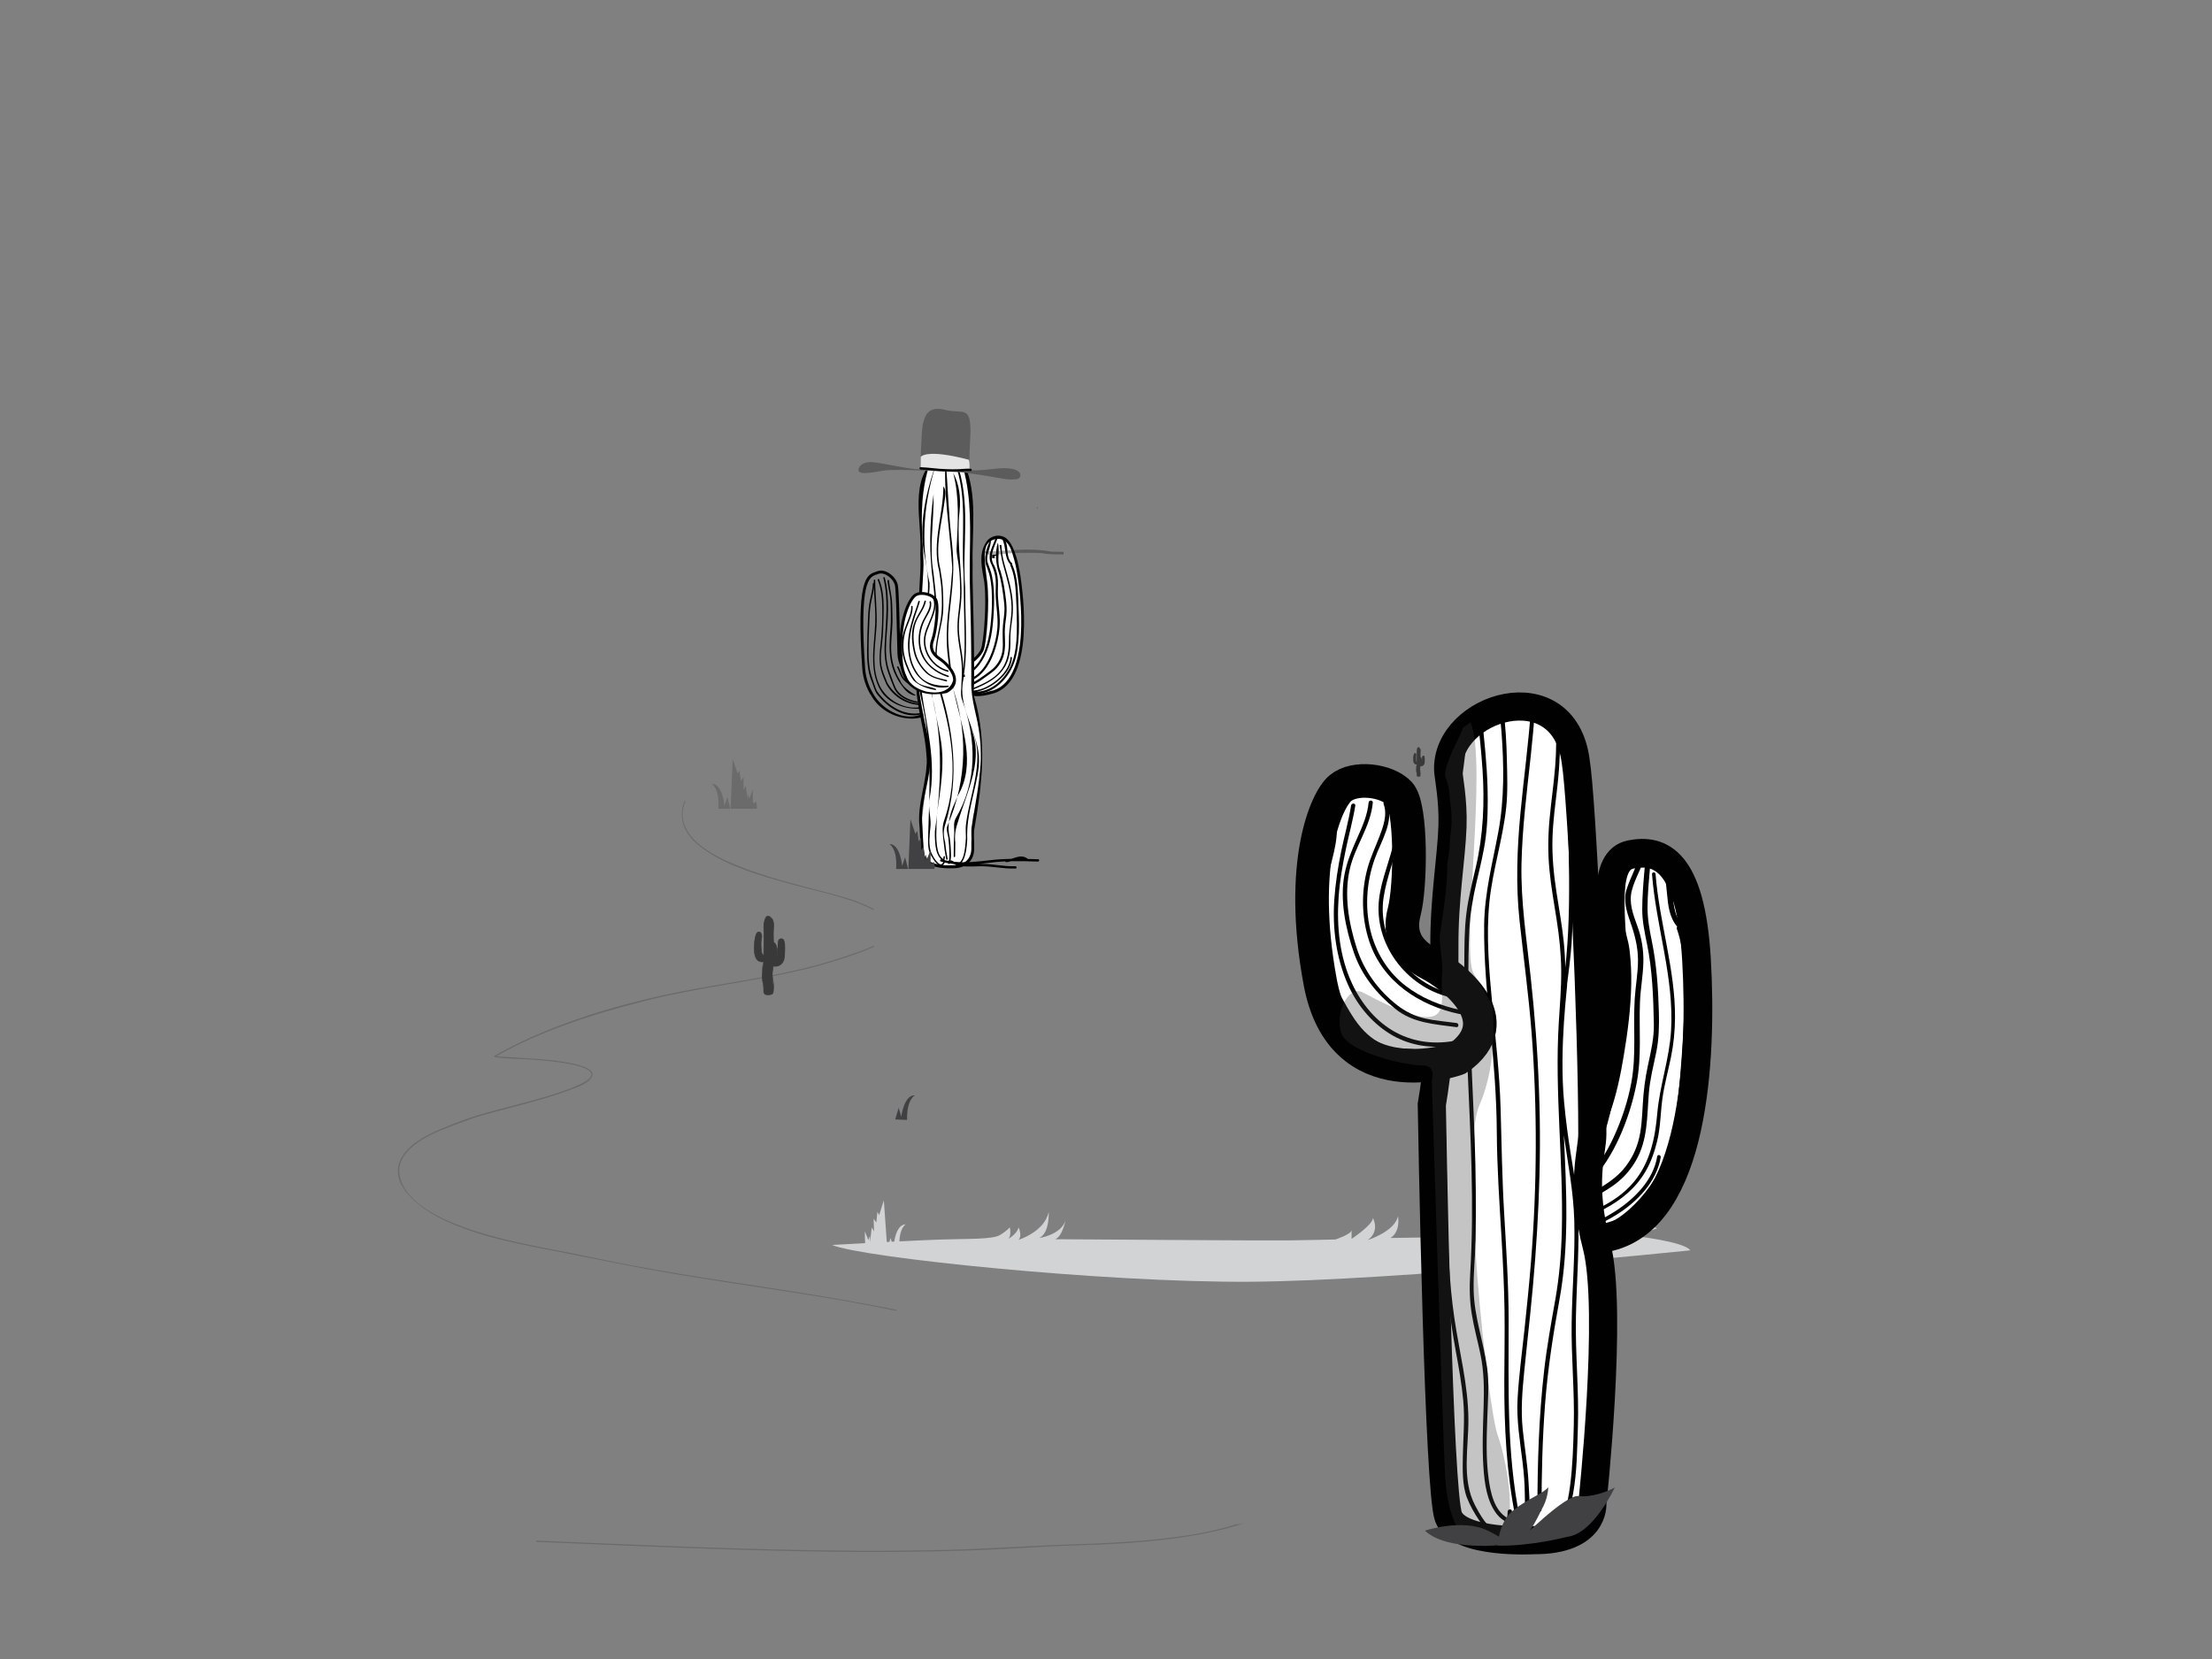 <svg xmlns="http://www.w3.org/2000/svg" xmlns:xlink="http://www.w3.org/1999/xlink" width="1024" height="768" x="0" y="0" enable-background="new 0 0 1024 768" version="1.1" viewBox="0 0 1024 768" xml:space="preserve"><rect x="0" y="0" width="1024" height="768" fill="#808080" stroke="none"/><g id="Layer_4"><path fill="#D1D3D4" d="M756.295,572.157c3.746-0.818,10.814-3.547,10.814-3.547c-8.73-3.944-22.027,4.787-22.027,4.787v-7.888 c0,0-5.408,4.563-16.619,7.888c-9.973-1.661-84.764-0.297-84.764-0.297c4.838-3.053,3.473-10.121,3.473-10.121 c-1.389,7.068-13.99,11.088-13.99,11.088c5.83-4.291,2.355-10.245,2.355-10.245c0.148,3.052-9.848,9.699-9.848,9.699v-4.02 c-0.271,1.937-7.49,4.292-7.49,4.292s-10.816,0.272-21.756,0.423c-10.939,0.147-108.057-0.547-108.057-0.547 c3.324-0.968,4.838-8.583,4.838-8.583c-2.208,6.648-12.18,8.037-12.18,8.037c4.984-2.208,4.439-12.18,4.439-12.18 c-1.812,9.277-13.991,13.022-13.991,13.022c1.935-1.936,0-5.829,0-5.829c-0.546,3.176-4.986,5.531-4.986,5.531 c1.935-1.116,0.967-5.531,0.967-5.531s-1.116,1.514-4.564,3.597c-3.473,2.084-14.561,1.662-27.436,2.084 c-4.366,0.148-11.51,0.472-19.101,0.844c0.198-6.375,2.927-7.889,2.927-7.889c-3.547,0.1-4.862,5.011-5.333,8.013 c-0.372,0.024-0.744,0.05-1.141,0.05c-0.298-0.818-0.571-1.588-0.596-1.736c0-0.148-0.198,0.694-0.446,1.785 c-0.422,0.025-0.843,0.051-1.265,0.075l-1.364-19.3l-2.133,6.797l-0.844-1.438l-0.496,4.937l-1.24-1.811l0.174,5.879l-1.067-1.812 l-0.769,6.896l-0.099-3.051l-0.67,1.983l-1.662-3.994l0.074,3.797c0.074,0.743,0.099,1.265,0.05,1.66 c-8.633,0.447-15.281,0.819-15.281,0.819c13.296,5.829,125.494,17.463,193.239,17.042c67.746-0.422,204.057-14.537,204.057-14.537 C779.562,574.663,756.295,572.157,756.295,572.157z"/></g><g id="Layer_3"><g><g><g><path fill="#FFF" stroke="#010101" stroke-miterlimit="10" stroke-width="13.277" d="M719.355,538.021 c0,0,12.997-6.771,16.843-15.183c3.845-8.409,11.461-52.19,10.543-76.526c-0.942-24.335-5.011-48.174,8.234-50.754 c13.246-2.58,27.709,2.232,30.389,48.744c2.679,46.513-1.266,118.698-40.235,128.248c-18.63,3.92-24.657,0.771-24.657,0.771 S702.512,553.203,719.355,538.021z"/><path fill="#010101" d="M755.15,455.715c0.1-5.284-0.148-10.617-0.771-15.876c-0.595-4.788-2.231-9.401-3.373-14.09 c-1.216-4.986-1.414-9.773-0.05-14.735c1.314-4.837,3.2-9.4,3.3-14.485c0.049-1.588-2.432-1.515-2.48,0.073 c-0.148,5.953-2.928,11.312-3.993,17.093c-0.992,5.383,0.297,10.914,1.711,16.099c0.695,2.604,1.464,5.186,2.01,7.839 c0.67,3.15,0.844,6.425,1.018,9.649c0.371,6.45,0.1,12.925-0.446,19.35c-0.868,10.17-2.356,20.392-4.392,30.387 c-1.836,8.932-4.315,17.786-8.16,26.071c-4.911,10.644-12.429,19.87-22.797,25.129c0.546,0.422,0.867,1.092,0.817,1.812 c-0.023,0.173-0.023,0.347-0.05,0.521v0.025c13.941-6.946,22.574-20.44,27.732-35.103c3.026-8.532,4.912-17.463,6.4-26.394 C753.488,478.09,754.927,466.902,755.15,455.715z"/><path fill="#010101" d="M759.193,463.852c0.248-6.077,1.39-12.057,1.562-18.134c0.174-5.805-0.77-11.51-2.754-16.968 c-1.96-5.383-4.068-10.766-2.58-16.521c1.538-5.929,5.061-11.188,6.5-17.189c0.372-1.563-2.034-2.134-2.406-0.571 c-1.438,6.004-4.613,11.337-6.499,17.191c-1.638,5.135,0.024,10.394,1.736,15.256c2.033,5.779,3.497,11.361,3.522,17.538 c0.023,6.003-1.143,11.956-1.515,17.935c-0.794,12.851,0.794,25.849-1.538,38.6c-1.588,8.707-4.465,17.313-8.161,25.352 c-6.448,14.017-17.29,28.155-33.588,30.388c-1.562,0.225-1.487,2.68,0.075,2.48c17.662-2.406,29.196-17.389,36.117-32.646 c3.598-7.938,6.275-16.396,7.938-24.954C760.087,489.179,758.673,476.378,759.193,463.852z"/><path fill="#010101" d="M767.95,468.938c-0.298-11.214-1.042-22.426-3.299-33.414c-1.042-5.062-1.96-10.071-1.96-15.257 c0-6.053,0.596-12.304,1.115-18.355c0.124-1.588-2.332-1.488-2.456,0.074c-0.545,6.301-1.115,12.751-1.115,19.075 c0,5.384,1.142,10.643,2.208,15.9c2.506,12.155,2.928,24.683,3.176,37.062c0.123,6.475-1.34,12.7-2.704,18.977 c-1.34,6.103-2.084,12.155-2.432,18.382c-0.348,5.854-0.521,11.659-2.184,17.34c-1.389,4.737-3.795,9.104-7.021,12.824 c-4.713,5.433-11.41,8.781-17.488,12.403c-3.373,2.01-6.797,3.895-10.443,5.357c-3.051,1.24-6.522,2.257-9.822,1.562 c-1.562-0.322-2.133,2.084-0.57,2.406c3.969,0.844,7.987-0.349,11.659-1.812c4.341-1.736,8.409-4.143,12.378-6.574 c3.771-2.281,7.715-4.391,11.188-7.095c3.672-2.827,6.698-6.35,9.029-10.344c5.681-9.675,5.21-20.713,6.104-31.528 c0.521-6.475,2.183-12.751,3.473-19.102C767.95,480.844,768.1,475.014,767.95,468.938z"/><path fill="#010101" d="M781.494,480.198c0.794-16.77,2.778-34.68-2.854-50.854c-0.023-0.073-0.073-0.147-0.099-0.224 c0.272-0.446,0.322-1.066-0.124-1.562c-3.672-4.067-3.746-10.244-4.267-15.38c-0.547-5.383-1.391-10.964-4.765-15.38 c-0.967-1.265-3.051,0.05-2.083,1.315c6.871,8.979,1.835,22.274,9.129,30.883c-0.198,0.272-0.298,0.62-0.148,1.067 c3.622,10.418,3.819,21.704,3.548,32.619c-0.298,11.584-0.993,23.22-1.96,34.778c-1.092,12.974-2.729,26.418-7.27,38.722 c-3.349,9.056-9.202,17.267-16.372,23.666c-8.16,7.317-18.703,11.782-29.594,10.939c8.312-0.546,16.57-4.044,23.467-8.311 c9.525-5.903,18.828-15.257,20.688-26.767c0.174-1.042-1.438-1.438-1.612-0.396c-1.786,10.988-10.518,19.646-19.498,25.452 c-8.335,5.383-19.076,9.55-29.195,8.186c16.421-5.11,34.032-10.939,43.262-26.643c2.555-4.341,4.217-9.229,5.407-14.114 c1.588-6.476,1.514-13.246,2.456-19.846c0.894-6.351,2.63-12.602,3.92-18.901c1.239-6.027,1.835-12.105,1.885-18.257 c0.148-22.524-7.293-44.205-9.005-66.557c-0.074-1.065-1.736-1.017-1.638,0.05c1.86,24.336,10.295,47.9,8.807,72.51 c-0.77,12.898-5.233,25.253-6.375,38.15c-0.992,11.411-3.249,22.6-10.716,31.653c-9.575,11.609-24.955,16.174-38.772,20.465 c-0.645,0.198-0.67,0.894-0.372,1.314c-0.445-0.074-0.893-0.174-1.34-0.272c-1.041-0.248-1.414,1.364-0.396,1.612 c1.042,0.248,2.084,0.422,3.149,0.546c-0.396,0.646-0.248,1.662,0.72,1.86c19.373,4.242,36.961-7.938,47.28-23.491 c6.177-9.327,9.029-20.143,11.014-31.058C780.031,505.551,780.899,492.8,781.494,480.198z"/></g><g><path fill="#FFF" stroke="#010101" stroke-miterlimit="10" stroke-width="13.029" d="M710.104,712.979 c0,0-34.729,2.034-39.566-10.814c-2.282-6.077-4.117-48.893-5.433-92.428c-1.464-48.744-2.281-98.356-2.281-98.356 s6.102-34.927,5.829-73.029c-0.149-22.375,3.199-40.559,3.745-55.715c0.446-12.229-1.909-23.417-2.01-26.171 c-0.968-29.246,53.532-46.288,59.039-4.093c2.902,17.588,7.716,121.799,7.716,172.527c0,9.104-5.706,21.979,2.009,51.895 s-2.009,119.269-2.009,119.269S738.506,713.104,710.104,712.979z"/><path fill="#010101" d="M730.493,559.776c-0.422-8.483-1.91-16.744-3.274-25.104c-1.313-8.111-2.382-16.271-3.149-24.459 c-2.383-25.648,1.687-54.201,1.414-54.847c0.794-6.177,1.587-12.354,2.033-18.58c0.546-7.962,0.72-15.976,0.77-23.962 c0.1-16.496-0.595-32.992-0.844-49.488c-0.123-8.335-0.198-16.67-0.298-25.005c-0.67-0.397-1.314-0.868-1.909-1.414 c0.124,10.493,0.174,20.986,0.396,31.479c0.322,16.794,0.968,33.588,0.695,50.382c-0.125,8.161-0.496,16.348-1.241,24.482 c-0.148,1.588-0.322,3.15-0.496,4.738c-0.049-4.019-0.271-8.062-0.694-12.081c-0.794-7.764-2.257-15.429-3.397-23.144 c-1.24-8.211-2.06-16.446-1.812-24.732c0.248-8.086,1.364-16.099,2.282-24.136c1.142-10.022,1.414-20.02,1.166-30.041 c-0.646-0.297-1.29-0.595-1.91-0.917c0.272,7.342,0.299,14.66-0.298,21.978c-0.646,8.062-1.836,16.075-2.58,24.112 c-0.744,7.863-0.817,15.702-0.073,23.565c0.743,7.839,2.157,15.604,3.374,23.393c1.215,7.789,2.033,15.603,2.083,23.491 c0.05,8.087-0.646,16.147-1.142,24.211c-1.936,31.899,2.184,63.752,1.438,95.651c-0.248,10.741-1.142,21.482-3.001,32.101 c-1.937,10.964-3.92,21.829-5.186,32.893c-2.48,21.482-3.102,43.14-3.126,64.744c0,1.241,1.91,0.993,1.91-0.223 c0-16.322,0.396-32.646,1.637-48.942c1.24-16.224,3.723-32.199,6.648-48.199c4.589-25.104,3.25-50.777,2.034-76.229 c1.91,13.173,4.465,26.221,4.837,39.565c0.447,15.753-0.992,31.479-1.215,47.206c-0.248,15.826,1.389,31.628,0.991,47.479 c-0.247,9.302-0.495,18.778-1.712,28.006c-0.991,7.615-2.977,19.398-11.658,21.879c-1.19,0.349-0.446,2.134,0.743,1.786 c8.436-2.431,11.016-12.75,12.354-20.292c1.762-9.872,1.812-20.093,2.158-30.09c0.596-17.19-1.266-34.308-0.894-51.474 C729.873,592.942,731.312,576.372,730.493,559.776z"/><path fill="#010101" d="M697.997,705.811c-0.57,1.563-1.39,3.673-3.25,3.994c-1.612,0.272-3.225-1.166-4.316-2.134 c-3.225-2.877-5.557-6.945-7.541-10.716c-6.398-12.205-3.001-26.915-3.125-40.087c-0.148-15.729-4.191-31.032-6.475-46.512 c-2.506-16.919-3.002-34.084-3.349-51.15c-0.323-17.141,0.073-34.629-2.084-51.671c-2.184-17.216-1.438-34.928,0.321-52.144 c1.763-17.142,2.654-34.332,3.97-51.498c1.29-16.893,3.3-33.687,5.582-50.456c0.794-5.929,1.363-11.882,1.414-17.859 c-0.671,0.472-1.341,0.941-2.011,1.414c0.074,1.662,0.101,3.299,0.101,4.961c0,2.828-0.199,5.656-0.571,8.435 c-0.744,5.655-1.688,11.263-2.803,16.868c-0.124,1.066-0.272,2.133-0.372,3.2c-1.91,17.265-3.398,34.53-4.589,51.845 c-1.191,17.166-3.15,34.282-3.944,51.448c-0.124,2.53-0.198,5.061-0.224,7.591c0.074,8.483,0.77,16.942,0.918,25.401 c0.024,0,0.05,0,0.073-0.024c0.521,5.805,1.116,11.608,1.414,17.438c0.868,17.265,0.694,34.555,1.341,51.819 c0.619,16.646,2.431,33.066,5.433,49.464c1.414,7.641,2.778,15.256,3.473,22.994c0.794,8.634-0.05,17.093-0.197,25.726 c-0.101,6.127-0.322,13.37,1.909,19.175c1.414,3.646,3.398,7.12,5.558,10.345c3.001,4.465,9.896,12.305,14.237,4.837 c0.349-0.62,0.597-1.29,0.845-1.96C700.205,705.389,698.443,704.62,697.997,705.811z"/><path fill="#010101" d="M708.564,451.969c-1.887-17.438-4.59-34.58-4.218-52.167c0.372-16.693,2.48-33.29,4.291-49.886 c0.794-7.293,1.464-14.586,1.936-21.879c-0.595-0.248-1.19-0.521-1.786-0.794c-1.116,16.472-3.398,32.844-4.936,49.266 c-1.563,16.57-2.185,33.215-0.397,49.786c1.86,17.339,4.242,34.579,5.581,51.993c2.704,35.324,2.506,70.624-0.297,105.947 c-0.844,10.566-1.937,21.086-3.052,31.628c-1.116,10.493-2.556,21.036-3.15,31.554c-0.57,9.799,1.092,19.572,2.282,29.271 c0.596,5.034,1.042,10.07,1.066,15.132c0.024,4.242,0.396,8.558-0.396,12.7c-0.496,0.024-1.066,0.396-1.066,1.042v2.901 c0,0.992,1.514,1.116,1.836,0.273c2.68-6.797,1.736-15.082,1.364-22.228c-0.422-8.385-1.886-16.67-2.729-25.028 c-0.894-8.882-0.174-17.464,0.694-26.319c0.868-8.807,1.835-17.588,2.753-26.395c3.598-34.754,5.458-69.531,4.094-104.483 C711.814,486.821,710.449,469.358,708.564,451.969z"/><path fill="#010101" d="M698.394,611.002c-0.023-16.372-1.115-32.695-2.059-49.018c-0.968-16.299-1.19-32.57-1.662-48.894 c-0.446-16-2.332-31.9-3.82-47.802c-1.464-15.752-2.951-31.95-1.363-47.752c1.487-14.71,6.177-28.899,7.765-43.609 c0.794-7.417,0.496-14.958,0.322-22.375c-0.174-7.813-0.62-15.652-1.639-23.393c-0.073-0.473-0.122-0.942-0.197-1.438 c-0.596,0.224-1.215,0.396-1.86,0.521c0.446,3.796,0.895,7.565,1.19,11.387c1.166,15.503,1.39,31.23-1.463,46.536 c-2.681,14.388-6.375,28.279-6.55,42.989c-0.174,16,1.339,31.95,2.902,47.851c1.562,15.977,2.853,31.901,2.952,47.951 c0.099,16.372,1.215,32.694,2.183,49.017c0.646,11.113,1.216,22.228,1.39,33.341c0.174,10.938-0.074,21.879-0.1,32.817 c-0.05,21.333,0.967,42.567,5.209,63.528c0.248,1.216,2.158,0.992,1.91-0.223C697.352,672.224,698.443,641.637,698.394,611.002z"/><path fill="#010101" d="M697.923,699.783c0,1.065-0.05,1.91-0.298,2.828c-5.979-3.548-7.641-11.783-8.509-18.158 c-1.266-9.354-0.918-18.878-0.597-28.279c0.25-7.591,0.943-15.454-0.099-23.021c-1.662-12.105-5.979-23.565-6.227-35.87 c-0.175-7.813,0.744-15.677,0.894-23.517c0.148-7.467,0.148-14.934,0.1-22.399c-0.1-16.148-0.818-32.272-1.538-48.372 c-0.694-16.05-1.464-32.124-1.812-48.198c-0.174-8.187-0.023-16.348,0.372-24.533c0.372-7.366,1.612-14.512,3.274-21.681 c1.637-7.07,3.447-14.065,4.341-21.284c0.918-7.367,0.992-14.908,0.817-22.325c-0.297-11.461-1.587-22.871-2.753-34.258 l-1.836,1.315c0.818,7.963,1.688,15.925,2.232,23.913c1.042,15.429,0.396,30.536-3.102,45.594 c-1.637,7.069-3.447,14.064-4.341,21.283c-0.941,7.467-0.918,15.156-0.968,22.673c-0.124,16,0.771,32.075,1.464,48.05 c1.364,31.926,3.2,64,1.266,95.926c-0.396,6.449-0.298,12.727,0.77,19.126c0.992,6.027,2.629,11.956,3.895,17.936 c1.786,8.385,1.812,16.422,1.538,24.955c-0.298,9.276-0.72,18.58-0.073,27.856c0.496,7.293,1.562,15.652,6.201,21.606 c1.313,1.662,3.002,2.977,4.91,3.895c0.473,0.224,1.067-0.024,1.267-0.496c0.645-1.588,0.794-3.126,0.794-4.838 C699.857,698.319,697.947,698.567,697.923,699.783z"/></g><g><path fill="#FFF" stroke="#010101" stroke-miterlimit="10" stroke-width="15.561" d="M674.803,489.997 c-0.297,0.223-53.531,19.2-63.651-35.424c-10.121-54.647,2.653-84.144,9.352-89.699c6.673-5.581,21.358-3.819,27.263,2.357 c5.903,6.15,5.283,43.56,2.308,54.746c-2.977,11.188,1.611,18.928,11.882,24.212 C672.224,451.448,699.957,472.261,674.803,489.997z"/><path fill="#010101" d="M674.778,460.403c-20.888-2.978-37.482-23.665-34.282-44.875c1.464-9.699,5.433-18.902,7.367-28.502 c1.638-8.111,2.06-17.29-3.745-23.913c-0.819-0.942-2.233,0.396-1.414,1.313c6.697,7.591,4.267,18.878,1.984,27.733 c-2.309,9.005-6.302,18.158-6.524,27.56c-0.471,20.912,16,39.665,36.54,42.593C675.944,462.512,675.994,460.577,674.778,460.403 z"/><path fill="#010101" d="M676.291,467.597c-9.178-1.91-17.984-5.406-25.476-11.138c-7.766-5.929-13.173-14.338-15.876-23.69 c-3.3-11.533-2.506-24.11,1.514-35.322c2.877-8.037,9.104-17.315,5.755-26.121c-0.446-1.166-2.134-0.225-1.688,0.918 c1.837,4.86-0.173,10.418-1.935,15.008c-1.86,4.861-4.093,9.5-5.481,14.536c-3.075,11.039-2.827,23.145,0.77,34.009 c6.201,18.704,23.268,29.769,41.848,33.638C676.912,469.705,677.507,467.845,676.291,467.597z"/><path fill="#010101" d="M674.258,473.575c-4.838-0.67-9.725-1.018-14.512-2.06c-4.763-1.042-9.055-3.176-12.899-6.151 c-8.831-6.871-15.504-16.074-18.878-26.741c-3.646-11.51-5.829-24.31-3.125-36.242c2.406-10.666,9.674-19.745,10.666-30.809 c0.101-1.24-1.811-1.314-1.935-0.074c-0.521,5.805-2.927,11.188-5.284,16.446c-2.455,5.507-4.737,10.89-5.879,16.843 c-2.257,11.833,0.496,25.154,4.391,36.366c3.622,10.442,10.543,18.928,19.053,25.822c8.211,6.674,18.307,7.146,28.327,8.51 C675.398,475.659,675.473,473.749,674.258,473.575z"/><path fill="#010101" d="M676.738,481.066c-10.319,2.703-21.036,1.96-30.537-3.125c-9.128-4.888-15.9-13.271-20.241-22.524 c-5.83-12.403-7.219-26.468-6.276-39.987c0.521-7.517,1.812-14.958,3.35-22.301c1.39-6.723,3.3-13.396,4.366-20.168 c0.197-1.24-1.736-1.29-1.936-0.074c-1.142,7.22-3.176,14.313-4.639,21.482c-1.464,7.243-2.605,14.536-3.126,21.903 c-0.942,13.421,0.817,27.139,6.301,39.517c4.068,9.153,10.617,17.266,19.126,22.623c8.533,5.383,18.703,7.12,28.603,5.706 c1.835-0.273,3.646-0.67,5.433-1.143C678.375,482.63,677.929,480.744,676.738,481.066z"/><path fill="#010101" d="M660.664,487.343c-4.59-2.208-9.774-1.638-14.711-2.208c-5.481-0.645-10.617-3.919-14.412-7.789 c-4.316-4.391-7.393-10.096-10.369-15.454c-3.125-5.655-5.879-11.585-7.516-17.859c-2.878-10.915-2.952-22.996-0.225-33.937 c1.314-5.232,2.928-10.368,4.094-15.651c1.018-4.564,1.836-9.377,0.941-14.04c-0.223-1.217-2.107-0.794-1.885,0.445 c0.942,4.986-0.224,10.245-1.39,15.082c-1.289,5.384-2.978,10.667-4.218,16.051c-2.529,10.914-1.836,23.169,1.166,33.909 c1.736,6.178,4.614,12.031,7.716,17.638c2.927,5.309,6.053,10.69,10.245,15.132c3.571,3.771,8.013,6.301,12.924,7.864 c5.357,1.711,11.386-0.025,16.546,2.454C660.738,489.525,661.78,487.889,660.664,487.343z"/></g></g><path fill="#383938" d="M693.309,664.359c-4.515-12.402-17.687-131.696-8.459-152.731 c9.254-21.036,5.979-46.363,5.979-46.363s0,0-8.608-14.536c-6.177-10.442,6.6-97.487-1.463-116.341 c-1.189,0.845-2.382,1.712-3.597,2.556c0.074,1.661-6.475,12.503-8.013,19.746c-0.124,0.569-0.198,1.363-0.225,2.331 c0.721,1.936,1.34,3.944,1.812,6.004c0.197,2.107,0.396,4.217,0.595,6.324c0.546,3.301,0.771,6.648,0.646,10.021 c-0.1,2.184-0.322,4.366-0.694,6.5c-0.024,0.595-0.049,1.165-0.074,1.761c-0.099,1.936-0.198,3.87-0.521,5.755 c-0.225,1.414-0.447,2.978-0.67,4.59c-0.051,4.094-0.273,8.21-0.671,12.278c-0.693,6.971-1.811,13.892-2.803,20.838 c-0.447,3.026,1.612,12.552,1.018,18.308c-1.339,12.602,8.187,32.05-36.614,8.062c-6.945-3.722-13.32,10.195-9.872,19.102 c3.448,8.905,30.188,14.71,37.185,14.659c6.995-0.073,4.539,6.747,4.539,6.747s5.209,165.532,6.178,183.146 c0.968,17.612,6.399,34.479,21.109,32.445C704.796,713.526,697.823,676.763,693.309,664.359z" enable-background="new" opacity=".3"/><path fill="#414042" d="M693.309,715.51c0,0,0.299-11.062,7.518-16.595c7.218-5.532,12.8-7.12,15.925-10.369 c0,0-0.173,5.655-3.15,10.271c0,0-5.557,12.676-10.119,14.288c0,0,21.209-21.333,27.262-20.539s14.264-2.406,16.794-4.02 c0,0-9.873,21.531-22.028,22.896C725.507,711.467,708.192,715.932,693.309,715.51z"/><path fill="#414042" d="M659.646,708.589c0,0,17.289-5.779,29.072-0.023c11.782,5.755,7.367,6.522,7.367,6.522 S670.114,718.388,659.646,708.589z"/></g></g><g id="Layer_2"><g><g><path fill="#383938" d="M656.024,352.844c0,0-0.348-0.224-0.446-0.472c-0.074-0.198-0.148-1.116-0.124-1.836 c0-0.148,0.024-0.272,0.024-0.396c0.05-0.496,0.298-1.39-0.422-1.438c-0.372-0.025-0.472,0.446-0.569,0.719 c-0.05,0.149-0.075,0.348-0.124,0.57c-0.174,1.166-0.248,2.901,0.471,3.548c0.1,0.1,0.224,0.174,0.348,0.224 c0.322,0.124,0.818,0.173,0.918-0.248c0.05-0.1,0.074-0.198,0.074-0.322C656.174,353.092,656.124,352.968,656.024,352.844z"/><path fill="#383938" d="M655.182,353.811L655.182,353.811c-0.496-0.173-0.817-0.693-0.918-1.562c-0.1-0.818,0-1.762,0.074-2.258 c0.025-0.124,0.05-0.248,0.074-0.348s0.05-0.197,0.075-0.298c0.073-0.224,0.147-0.445,0.321-0.596 c0.198-0.173,0.521-0.099,0.67,0.124c0.272,0.397,0.124,0.894,0.074,1.315c-0.024,0.123-0.024,0.247-0.024,0.371 c-0.024,0.694,0.05,1.612,0.124,1.812c0.074,0.224,0.422,0.446,0.422,0.446l0,0l0,0c0.1,0.1,0.148,0.224,0.174,0.348 s0,0.248-0.05,0.396c-0.1,0.148-0.198,0.396-0.422,0.371C655.652,353.91,655.454,353.91,655.182,353.811z M656.074,353.514 c0.05-0.125,0.074-0.224,0.05-0.322c-0.024-0.1-0.074-0.198-0.148-0.299c-0.05-0.023-0.372-0.248-0.446-0.495 c-0.1-0.248-0.198-1.537-0.1-2.232c0.024-0.124,0.024-0.223,0.05-0.322c0.024-0.271,0.074-0.569-0.024-0.844 c-0.074-0.173-0.298-0.272-0.473-0.223c-0.297,0.073-0.37,0.422-0.445,0.67c-0.05,0.173-0.074,0.347-0.124,0.569 c-0.074,0.472-0.174,1.414-0.074,2.232c0.074,0.546,0.224,0.968,0.446,1.216c0.124,0.124,0.248,0.224,0.396,0.272 c0.224,0.05,0.422,0.147,0.67,0.074C655.9,353.786,656,353.662,656.074,353.514z"/></g><g><path fill="#383938" d="M655.206,350.412c0-0.148,0.025-0.297,0.074-0.446c0.024-0.124,0.075-0.248,0.124-0.372 c0.124-0.271-0.1-0.546-0.074-0.817c0.148,0.298,0.273,0.645,0.124,0.941c-0.024,0.074-0.05,0.124-0.074,0.198 c-0.023,0.1-0.05,0.174-0.05,0.273c-0.024,0.173-0.024,0.371-0.024,0.545c0,0.298,0.024,0.596,0.051,0.868 c0.023,0.248,0.073,0.521,0.173,0.77c0.124,0.322,0.298,0.596,0.596,0.769c-0.023,0-0.023,0.025-0.023,0.051c0,0,0,0,0,0.024l0,0 c-0.373-0.224-0.597-0.646-0.695-1.066c-0.074-0.248-0.1-0.521-0.124-0.77C655.182,351.058,655.182,350.735,655.206,350.412z"/></g><g><path fill="#383938" d="M655.058,350.636c0-0.174,0-0.348,0-0.521c0-0.174,0.051-0.323,0.124-0.473 c0.224-0.321-0.024-0.646-0.124-0.941c0-0.025,0.051-0.025,0.051-0.025c0.099,0.298,0.321,0.62,0.147,0.918 c-0.074,0.148-0.124,0.298-0.124,0.473c-0.023,0.173,0,0.347,0,0.521c0,0.372-0.1,0.744-0.05,1.116 c0.025,0.248,0.074,0.496,0.174,0.744c0.148,0.422,0.422,0.844,0.894,0.941c0.05,0,0.024,0.075,0,0.075 c-0.124-0.024-0.248-0.075-0.348-0.148c-0.298-0.198-0.496-0.547-0.62-0.894c-0.073-0.248-0.148-0.496-0.174-0.744 C654.982,351.355,655.058,350.983,655.058,350.636z"/></g><g><path fill="#383938" d="M654.81,350.76c0.024-0.147,0.051-0.321,0.074-0.472c0.024-0.148,0.074-0.322,0.1-0.471 c0.148-0.299,0-0.62,0.074-0.943c0.1,0.323,0.074,0.67-0.024,0.968c-0.05,0.174-0.1,0.349-0.124,0.521 c-0.024,0.174-0.049,0.348-0.074,0.521c-0.024,0.174,0,0.372,0.025,0.546c0.023,0.174,0.023,0.348,0.023,0.521 s-0.023,0.322,0.024,0.496c0.024,0.148,0.075,0.272,0.174,0.396c0.124,0.173,0.298,0.272,0.472,0.396 c0.1,0.074,0.174,0.124,0.272,0.174c0.074,0.05,0.174,0.074,0.272,0.074c0.05,0,0.05,0.074,0,0.074 c-0.124,0.024-0.224-0.024-0.322-0.074c-0.124-0.05-0.224-0.148-0.348-0.225c-0.1-0.073-0.198-0.147-0.298-0.223 c-0.1-0.1-0.174-0.198-0.224-0.322c-0.148-0.298-0.1-0.596-0.1-0.918c0-0.197-0.024-0.372-0.05-0.546 C654.784,351.082,654.784,350.934,654.81,350.76z"/></g><g><path fill="#383938" d="M654.388,351.032c0.024-0.472,0-0.992,0.225-1.438l0,0c0-0.023,0-0.023,0-0.05 c0.049-0.023,0.049-0.05,0.073-0.099c0.124-0.225,0.024-0.521,0.198-0.721c0.024-0.023,0.05,0,0.05,0.024 c-0.148,0.298-0.05,0.62-0.272,0.844v0.024c-0.124,0.298-0.174,0.62-0.174,0.918c-0.024,0.323-0.024,0.67-0.024,0.992 c0,0.372,0,0.77,0.1,1.115c0.074,0.273,0.224,0.521,0.396,0.721c0.1,0.124,0.224,0.197,0.372,0.271 c0.148,0.075,0.298,0.101,0.446,0.101c-0.124-0.024-0.224-0.051-0.348-0.101c-0.1-0.049-0.224-0.124-0.298-0.197 c-0.248-0.198-0.496-0.496-0.521-0.818c0-0.024,0.049-0.05,0.049,0c0.024,0.322,0.248,0.596,0.496,0.769 c0.124,0.101,0.248,0.175,0.372,0.225c0.148,0.05,0.298,0.1,0.422,0.073c-0.124-0.05-0.224-0.099-0.348-0.147 c-0.348-0.149-0.67-0.372-0.818-0.72c-0.074-0.124-0.1-0.272-0.124-0.422c-0.024-0.198,0-0.372-0.024-0.57 c0-0.174-0.05-0.372-0.073-0.546c-0.025-0.173-0.025-0.348,0-0.521c0.023-0.321,0.099-0.646,0.197-0.941 c0.024-0.101,0.05-0.199,0.074-0.298c0.05-0.198,0.074-0.397,0.1-0.597c0,0,0.05,0,0.05,0.025 c-0.024,0.124-0.05,0.198-0.05,0.321c-0.024,0.1-0.05,0.198-0.074,0.322c-0.124,0.446-0.272,0.894-0.272,1.364 c0,0.372,0.074,0.744,0.074,1.116c0,0.321,0.024,0.646,0.224,0.941c0.174,0.273,0.471,0.422,0.77,0.571 c0.1,0.049,0.198,0.074,0.298,0.124c0,0.05,0.073,0.024,0.073,0.05c-0.147,0.123-0.371,0.123-0.546,0.049 c-0.123-0.023-0.248-0.099-0.347-0.174c-0.224-0.147-0.396-0.372-0.521-0.595c-0.148-0.273-0.198-0.596-0.248-0.918 C654.363,351.776,654.363,351.404,654.388,351.032z"/></g><g><path fill="#383938" d="M657.538,354.604c-0.198-0.05-0.397-0.147-0.397-0.347c-0.023-0.521,0.447-0.794,0.819-1.042 c0.074-0.075,0.148-0.174,0.198-0.272c0.05-0.1,0.1-0.248,0.1-0.396c0-0.124,0-0.322,0.024-0.57 c0.023-0.619,0.023-1.488,0.073-1.688c0.051-0.248,0.322-0.471,0.547-0.471c0.05,0,0.1,0,0.147,0.023 c0.025,0,0.025,0.024,0.05,0.024c0.124,0.05,0.299,0.1,0.397,0.521c0.099,0.473,0.124,1.34,0.023,2.629 c0,0.175-0.05,0.323-0.099,0.496c-0.05,0.149-0.125,0.298-0.224,0.447c-0.273,0.471-0.818,0.744-1.341,0.719 C657.762,354.654,657.637,354.63,657.538,354.604z"/></g><g><path fill="#383938" d="M656.546,359.517c0,0,0.843,0.074,0.967-0.372c0.025-0.074,0.025-0.247,0.05-0.521 c0-0.124,0.025-0.298,0.025-0.446c-0.224-1.513-0.298-2.977,0.1-4.515c0.05-0.148,0.024-0.298,0-0.446c0-0.148,0-0.272,0-0.396 c0-0.224,0-0.348,0-0.348s-0.074-1.266-0.148-2.604c0-0.224,0-0.421,0-0.62c-0.074-1.066,0.446-2.753-0.744-3.249 c-0.224-0.1-0.496,0.05-0.596,0.271c-0.446,1.042-0.248,2.185-0.272,3.301c0,0.173,0,0.347,0,0.546 c-0.024,1.041-0.05,2.107-0.05,2.827c0,0.148,0,0.322,0,0.495c0,0.101,0,0.225,0,0.323c-0.224,1.339-0.496,2.703-0.023,4.043 c0.049,0.148,0.023,0.298,0.023,0.446c0,0.198,0,0.372,0,0.496s0,0.174,0,0.174S655.852,359.517,656.546,359.517z"/><path fill="#383938" d="M656.546,359.565L656.546,359.565c-0.248,0-0.422-0.074-0.546-0.198 c-0.174-0.174-0.174-0.422-0.174-0.446c0,0,0-0.074,0-0.198c0-0.174,0.024-0.348-0.024-0.521c-0.248-1.438-0.396-2.803,0-4.217 c0.05-0.175,0.024-0.372,0.024-0.57c0-0.174,0-0.348,0-0.496c0-0.72,0.024-1.762,0.05-2.804c0-0.198,0-0.372,0-0.545 c0.024-1.093-0.174-2.282,0.272-3.324c0.123-0.322,0.546-0.446,0.844-0.248c1.018,0.744,0.521,2.158,0.596,3.2 c0,0.198,0,0.396,0,0.62c0.074,1.313,0.148,2.604,0.148,2.629l0,0l0,0c0,0.024,0,0.124,0,0.272s0,0.348,0,0.57 c0.05,0.893-0.322,1.761-0.349,2.679c-0.023,0.744,0.323,1.464,0.225,2.232c0,0.174-0.024,0.323-0.024,0.447 c-0.025,0.247-0.025,0.421-0.05,0.495c-0.101,0.372-0.596,0.422-0.895,0.422C656.62,359.565,656.57,359.565,656.546,359.565z M657.514,349.792c0-0.223,0-0.396,0-0.595c0.049-0.868,0.1-1.736-0.125-2.605c-0.049-0.271-0.271-0.496-0.569-0.545 c-0.298-0.05-0.546,0.124-0.62,0.396c-0.298,1.018-0.224,2.084-0.224,3.126c0,0.173,0,0.347,0,0.545 c-0.024,1.042-0.05,2.108-0.05,2.878c0,0.147,0,0.322,0,0.496c0.024,0.62-0.198,1.189-0.272,1.786 c-0.124,0.991,0.124,1.935,0.272,2.927c0.05,0.199,0,0.396,0.024,0.571c0,0.124,0,0.173,0,0.173l0,0c0,0,0,0.224,0.148,0.372 c0.1,0.1,0.272,0.174,0.472,0.174l0,0l0,0c0,0,0.05,0,0.124,0c0.224,0,0.72-0.024,0.794-0.347 c0.024-0.075,0.024-0.248,0.05-0.496c0-0.124,0.023-0.273,0.023-0.447c0.025-0.198,0.025-0.396,0-0.595 c-0.099-0.646-0.297-1.24-0.247-1.887c0.1-0.817,0.396-1.588,0.371-2.431c0-0.224,0-0.422,0-0.546c0-0.148,0-0.224,0-0.224 C657.662,352.372,657.588,351.082,657.514,349.792z"/></g><g><path fill="#383938" d="M655.702,355.87c0.074-0.868,0.72-1.638,0.496-2.506c0-0.024,0-0.05,0-0.074l0,0 c-0.024,0-0.024,0-0.05-0.025v-0.023c0-0.024,0-0.024,0-0.05h0.024c-0.024-0.148-0.05-0.299-0.05-0.446 c-0.024-0.198-0.024-0.396-0.024-0.596c0-0.396,0.024-0.818,0.024-1.216c0-0.1,0-0.198,0-0.298s0-0.198,0-0.298 c0.1-1.364-0.224-2.828,0.298-4.143c0.024,0,0.05,0,0.05,0.023c-0.446,1.166-0.198,2.433-0.298,3.672c0,0.1,0,0.175,0,0.272 c0,0.323,0,0.62,0,0.942c0,0.422-0.024,0.818-0.024,1.24c0,0.198,0,0.396,0.024,0.596c0,0.05,0,0.074,0,0.123 c0-0.099,0-0.197,0.024-0.297c0.024-0.198,0.05-0.373,0.075-0.57c0.023-0.198,0.049-0.396,0.049-0.596 c0-0.198-0.024-0.396-0.049-0.596c-0.025-0.198-0.025-0.396-0.025-0.596c0.025-0.868,0.147-1.688,0.074-2.556 c-0.05-0.422,0-0.867,0.198-1.239c-0.198,0.794-0.148,1.588-0.125,2.405c0.025,0.198-0.049,0.396-0.073,0.596 c-0.024,0.174-0.024,0.322-0.05,0.521c0,0.198-0.024,0.422,0,0.62s0.05,0.396,0.074,0.596c0.024,0.198,0.024,0.372,0,0.57 s-0.05,0.372-0.074,0.57s-0.05,0.372-0.05,0.569c0,0.101,0,0.199,0,0.299s0,0.197,0.024,0.298 c0.025,0.147,0.025,0.271-0.05,0.396c-0.446,1.267-0.496,2.654,0.224,3.87c0.074,0.148,0.05,0.298,0.05,0.446 c0,0.124,0,0.272,0.024,0.396c0,0.124,0,0.272,0,0.396c0,0.023-0.05,0.023-0.05,0c0-0.148,0-0.298,0-0.446 c0.024-0.248,0-0.472-0.074-0.67c-0.298-1.017-0.894-2.084-0.396-3.149c-0.546,1.041,0,2.157,0.124,3.25 c0.024,0.147,0,0.297,0,0.445c0,0.124,0.024,0.224,0.024,0.348c0.025,0.198,0.074,0.472,0.298,0.546c0.024,0,0,0.05-0.025,0.05 c-0.197-0.05-0.271-0.322-0.297-0.496c-0.024-0.124-0.024-0.248-0.05-0.372c0.05-0.818-0.271-1.588-0.372-2.406 C655.678,356.118,655.678,355.994,655.702,355.87z"/></g><g><path fill="#383938" d="M656.844,359.343c0.024,0.05,0.024,0.1,0.074,0.1s0.074-0.024,0.099-0.05 c0.075-0.074,0.124-0.174,0.175-0.272c0.073-0.148,0.1-0.322,0.1-0.471c0-0.124-0.025-0.248-0.025-0.372 c-0.049-0.323,0.075-0.646,0.025-0.992c-0.224-1.241,0.099-2.357,0.271-3.572c0.025-0.174,0-0.348,0-0.521 c0-0.1-0.023-0.198-0.023-0.322c-0.025-0.322-0.05-0.62-0.074-0.942c-0.025-0.422-0.075-0.817-0.148-1.24 c-0.024-0.174-0.051-0.348-0.024-0.495c0.298-1.364,0.198-2.704-0.248-4.02c0.372,1.018,0.62,2.083,0.396,3.175 c-0.024,0.198-0.074,0.372-0.074,0.57c-0.024,0.199-0.024,0.422,0,0.62c0.023,0.199,0.05,0.396,0.074,0.596 c0.05,0.422,0.073,0.844,0.124,1.266c0,0.1,0.024,0.198,0.024,0.322c0,0.1,0.024,0.198,0.024,0.322 c0,0.298,0.05,0.62-0.024,0.918c-0.372,1.587-0.298,3.051-0.248,4.613c0,0.148,0,0.323-0.05,0.472 c-0.025,0.1-0.074,0.174-0.124,0.248c-0.074,0.1-0.248,0.298-0.348,0.124c0-0.024-0.024-0.024-0.024-0.05 C656.794,359.343,656.844,359.317,656.844,359.343z"/></g><g><path fill="#383938" d="M658.58,351.206c0,0.198,0,0.372,0.023,0.57c0.025,0.174,0.025,0.322,0.025,0.496 c0,0.322-0.05,0.646-0.174,0.918c-0.05,0.124-0.124,0.247-0.198,0.372c-0.124,0.174-0.272,0.371-0.496,0.371 c0.198-0.124,0.446-0.271,0.521-0.495c0.074-0.148,0.147-0.299,0.198-0.446c0.05-0.148,0.073-0.298,0.1-0.473 c0.023-0.347-0.025-0.693-0.05-1.017c0-0.174,0-0.372,0-0.546s0.023-0.347,0.073-0.521c0.025-0.1,0.025-0.174,0.051-0.272 c0-0.024,0.05-0.024,0.05,0c-0.025,0.174-0.05,0.348-0.074,0.521C658.58,350.834,658.58,351.008,658.58,351.206z"/></g><g><path fill="#383938" d="M657.588,354.48c0.57,0.123,1.141-0.272,1.438-0.72c0.023-0.075,0.05-0.148,0.073-0.224 c0.051-0.174,0.124-0.322,0.149-0.496c0.024-0.174,0.049-0.348,0.049-0.521c0-0.371-0.023-0.743-0.023-1.115 c0-0.198-0.024-0.396-0.074-0.57s-0.101-0.372-0.101-0.57c0-0.024,0.051-0.05,0.051,0c0,0.175,0.05,0.349,0.1,0.546 c0.049,0.174,0.049,0.372,0.074,0.547c0.023,0.371,0.023,0.719,0.023,1.091c0,0.348-0.023,0.72-0.147,1.042 c-0.05,0.147-0.074,0.271-0.174,0.422c-0.322,0.422-0.895,0.817-1.465,0.67C657.588,354.506,657.588,354.48,657.588,354.48z"/></g><g><path fill="#383938" d="M656.372,357.185c-0.596-1.042-0.124-2.231,0.124-3.323c0.05-0.124,0.05-0.272,0.074-0.396 c0-0.1,0.024-0.224,0.024-0.323c0.05-0.421,0.124-0.843,0.1-1.289c0-0.396-0.05-0.818-0.1-1.216c0-0.1-0.024-0.197-0.024-0.298 c0-0.1-0.024-0.198-0.024-0.298c-0.024-0.372,0-0.744,0.024-1.141c0.124-0.942,0.124-1.836,0.198-2.778 c0.074,1.166-0.125,2.307-0.198,3.473c-0.024,0.148,0,0.322,0.024,0.473c0,0.099,0.024,0.197,0.024,0.298 c0.023,0.297,0.074,0.62,0.1,0.917c0.05,0.396,0.05,0.818,0,1.216c-0.024,0.224-0.05,0.422-0.075,0.645 c0,0.101-0.023,0.225-0.023,0.323c-0.57,1.562-0.546,3.2,0.124,4.737c0.05,0.124-0.05,0.298-0.05,0.447 c-0.024,0.123-0.024,0.247-0.024,0.371c0,0.1,0,0.198,0,0.322c0,0,0.024,0,0.024,0.024v0.075c0,0.023-0.024,0.023-0.05,0 c-0.074-0.175-0.05-0.372-0.024-0.547c0-0.1,0.024-0.198,0.024-0.298c0.1-0.372,0-0.794-0.148-1.115 C656.446,357.358,656.422,357.284,656.372,357.185z"/></g><g><path fill="#383938" d="M656.72,359.269c0.049-0.174,0.074-0.371,0.074-0.546c0.05-0.197,0.05-0.396,0-0.569 c-0.496-1.588-0.273-3.15,0.223-4.688c0.025-0.199,0.051-0.396,0.051-0.596s0-0.396,0-0.596c-0.024-0.372-0.148-0.72-0.198-1.066 c-0.024-0.174,0-0.372,0-0.546c0-0.198,0.023-0.372,0.05-0.57c0.024-0.124,0.024-0.248,0.05-0.348 c0.173-0.744-0.05-1.488-0.148-2.232c-0.024-0.174-0.074-0.347,0.05-0.496c0,0.943,0.372,1.836,0.147,2.778 c-0.023,0.174-0.049,0.348-0.073,0.546c-0.024,0.372-0.024,0.771,0.024,1.142c0.074,0.348,0.148,0.694,0.148,1.042 c0,0.198,0,0.396-0.024,0.596c-0.024,0.174-0.024,0.348-0.075,0.496c-0.445,1.438-0.693,2.901-0.197,4.391 c0.073,0.224,0.05,0.446,0.024,0.67c-0.024,0.198-0.05,0.396-0.075,0.57C656.77,359.293,656.72,359.293,656.72,359.269z"/></g><g><path fill="#383938" d="M656.844,359.193c0,0.024,0,0.05,0,0.074c0.148-0.1,0.198-0.298,0.198-0.446 c0.024-0.124,0.024-0.224,0.024-0.348c0-0.248,0-0.495-0.024-0.72c-0.124-0.794-0.248-1.538-0.124-2.332 c0.124-0.769,0.347-1.463,0.372-2.231c0-0.1,0-0.198,0-0.299c0-0.099,0-0.197,0-0.297c0-0.174-0.05-0.348-0.074-0.521 c-0.05-0.174-0.075-0.348-0.1-0.521c-0.025-0.174-0.024-0.372-0.024-0.546c0-0.198,0.024-0.372,0.049-0.569 c0.025-0.199,0.051-0.372,0.051-0.547c0.148-0.844-0.024-1.735,0-2.579c0.124,0.968,0.148,1.935,0,2.928 c-0.024,0.198-0.051,0.372-0.051,0.569c-0.023,0.372,0,0.744,0.075,1.116c0.049,0.174,0.074,0.348,0.1,0.521 c0.024,0.174,0.024,0.372,0.024,0.546c0,0.198,0,0.396-0.024,0.596c-0.472,1.562-0.423,3.2-0.198,4.787c0,0.124,0,0.224,0,0.348 c0,0.175-0.05,0.372-0.148,0.521c-0.024,0.05-0.074,0.075-0.124,0.1h-0.024c-0.024-0.05-0.024-0.073-0.024-0.124 C656.818,359.169,656.844,359.169,656.844,359.193z"/></g><g><path fill="#383938" d="M657.637,354.282c0.497,0.074,1.067-0.225,1.29-0.694c0.05-0.1,0.075-0.199,0.124-0.298 c0.124-0.521,0.025-1.116,0-1.638c-0.023-0.521,0.05-1.018,0.05-1.537c0-0.025,0.051-0.025,0.051,0 c0,0.371-0.051,0.769-0.051,1.141c0,0.348,0.051,0.72,0.051,1.066c0.023,0.321,0.023,0.646-0.051,0.968 c-0.023,0.099-0.05,0.198-0.099,0.298c-0.224,0.521-0.794,0.77-1.365,0.719C657.612,354.332,657.612,354.282,657.637,354.282z"/></g><g><path fill="#383938" d="M657.637,354.158c0.447-0.024,0.819-0.298,1.042-0.67c0.05-0.148,0.124-0.298,0.175-0.446 c0.1-0.348,0.024-0.744-0.024-1.092c-0.025-0.174-0.025-0.322-0.025-0.496c0-0.148,0-0.322,0-0.472 c0-0.298,0.025-0.62,0.149-0.894c0-0.023,0.05,0,0.05,0.024c-0.124,0.298-0.149,0.62-0.149,0.942c0,0.348,0,0.67,0.051,1.018 c0.023,0.348,0.1,0.693,0,1.018c-0.051,0.148-0.101,0.297-0.174,0.446c-0.224,0.396-0.646,0.67-1.093,0.693 C657.612,354.208,657.612,354.158,657.637,354.158z"/></g><g><path fill="#383938" d="M657.712,354.084c0.272-0.05,0.62-0.199,0.744-0.496c0.074-0.148,0.124-0.298,0.173-0.447 c0.075-0.173,0.1-0.347,0.125-0.521c0.024-0.348,0-0.694-0.025-1.042c-0.023-0.372-0.023-0.719,0-1.092 c0.025-0.173,0.051-0.322,0.074-0.496c0-0.024,0.05-0.024,0.05,0c-0.174,0.72-0.073,1.438-0.05,2.184 c0.025,0.322,0,0.646-0.124,0.967c-0.05,0.149-0.099,0.299-0.173,0.447c-0.125,0.322-0.472,0.471-0.77,0.521 C657.688,354.158,657.688,354.108,657.712,354.084z"/></g><g><path fill="#383938" d="M657.662,353.637c0.174-0.049,0.322-0.147,0.446-0.271s0.148-0.272,0.224-0.422 c0.023-0.024,0.049,0,0.049,0.024c-0.074,0.148-0.099,0.297-0.223,0.421c-0.124,0.125-0.298,0.225-0.473,0.298 C657.662,353.688,657.637,353.662,657.662,353.637z"/></g><g><path fill="#383938" d="M656.77,353.762c0.472,0.148,1.092,0,1.34-0.472c0.073-0.149,0.124-0.322,0.148-0.546 c0.1-1.364-0.272-2.034-0.472-2.158c-0.174-0.124-0.521-0.05-0.67,0.124c-0.124,0.174-0.024,1.066,0.074,1.34 c0.1,0.272,0,0.472-0.224,0.62c-0.1,0.05-0.224,0.174-0.348,0.322c-0.1,0.147-0.174,0.322-0.148,0.472 C656.521,353.588,656.62,353.688,656.77,353.762z"/><path fill="#383938" d="M656.744,353.811c-0.198-0.099-0.298-0.247-0.298-0.422c0-0.147,0.073-0.321,0.174-0.445 c0.1-0.124,0.248-0.248,0.322-0.299c0.224-0.147,0.298-0.321,0.197-0.569c-0.099-0.248-0.223-1.19-0.073-1.39 c0.1-0.124,0.298-0.198,0.472-0.198c0.099,0,0.174,0.024,0.248,0.074c0.198,0.124,0.595,0.844,0.472,2.207 c0,0.149-0.05,0.299-0.075,0.423c-0.147,0.472-0.619,0.694-1.115,0.67C656.893,353.86,656.744,353.811,656.744,353.811z M657.166,350.76c-0.1,0.148,0,1.018,0.099,1.29c0.101,0.272,0.025,0.496-0.248,0.67c-0.099,0.05-0.223,0.173-0.297,0.272 c-0.1,0.124-0.174,0.248-0.174,0.372c0.099,0.396,0.546,0.446,0.894,0.372c0.272-0.074,0.546-0.198,0.646-0.496 c0.074-0.124,0.124-0.298,0.124-0.521c0.05-0.744-0.025-1.239-0.124-1.538c-0.1-0.372-0.248-0.546-0.322-0.596 c-0.05-0.023-0.125-0.05-0.198-0.05C657.414,350.586,657.24,350.66,657.166,350.76z"/></g><g><path fill="#383938" d="M656.72,353.066c0.496-0.124,0.843-0.67,0.72-1.19c-0.051-0.224-0.175-0.446-0.248-0.67 c-0.051-0.198-0.1-0.422,0.024-0.595c0.024-0.025,0.049,0,0.049,0.023c-0.147,0.198-0.049,0.473,0.025,0.67 c0.074,0.224,0.198,0.422,0.223,0.646c0.075,0.496-0.297,1.018-0.769,1.142C656.694,353.116,656.67,353.066,656.72,353.066z"/></g><g><path fill="#383938" d="M656.694,353.24c0.224-0.074,0.422-0.174,0.596-0.349c0.174-0.173,0.271-0.372,0.322-0.619 c0.05-0.298,0-0.596-0.124-0.868c-0.101-0.198-0.272-0.396-0.198-0.62c0-0.024,0.05,0,0.05,0.024 c-0.025,0.124,0.024,0.248,0.074,0.372s0.124,0.224,0.174,0.348c0.099,0.272,0.124,0.546,0.074,0.818 c-0.101,0.472-0.496,0.793-0.942,0.917C656.67,353.29,656.67,353.265,656.694,353.24z"/></g><g><path fill="#383938" d="M656.744,353.389c0.248-0.049,0.496-0.099,0.645-0.271c0.101-0.101,0.175-0.198,0.248-0.322 c0.075-0.124,0.125-0.248,0.149-0.372c0.05-0.298,0.074-0.596-0.024-0.894c-0.074-0.248-0.298-0.446-0.348-0.72 c0-0.024,0.05-0.024,0.05,0c0.024,0.148,0.099,0.272,0.173,0.396c0.075,0.124,0.149,0.248,0.199,0.396 c0.074,0.272,0.05,0.62,0,0.894c-0.025,0.124-0.074,0.248-0.149,0.372c-0.073,0.124-0.147,0.224-0.247,0.322 c-0.198,0.174-0.446,0.224-0.67,0.272C656.72,353.438,656.72,353.389,656.744,353.389z"/></g><g><path fill="#383938" d="M656.72,353.562c0.372,0.024,0.793-0.074,1.018-0.423c0.073-0.099,0.124-0.223,0.174-0.347 c0.1-0.322,0.1-0.67,0.05-0.992c-0.025-0.174-0.075-0.348-0.148-0.546c-0.05-0.147-0.125-0.322-0.148-0.472 c0-0.024,0.05-0.024,0.05,0c0.049,0.174,0.124,0.348,0.173,0.521c0.05,0.175,0.101,0.348,0.124,0.521 c0.05,0.322,0.05,0.67-0.049,0.968c-0.05,0.124-0.1,0.224-0.149,0.322c-0.223,0.348-0.67,0.546-1.065,0.472 C656.67,353.612,656.67,353.562,656.72,353.562z"/></g><g><path fill="#383938" d="M657.116,353.688c0.224-0.1,0.521-0.074,0.693-0.322c0.101-0.124,0.149-0.272,0.225-0.396 c0.05-0.148,0.124-0.298,0.147-0.446c0.051-0.272,0-0.57-0.073-0.818c-0.051-0.124-0.1-0.248-0.148-0.372 c-0.025-0.099-0.075-0.223-0.05-0.348c0-0.024,0.05-0.024,0.05,0c0,0.125,0.024,0.249,0.074,0.373s0.099,0.248,0.147,0.372 c0.101,0.247,0.101,0.569,0.051,0.817c-0.024,0.148-0.074,0.298-0.148,0.446c-0.05,0.147-0.124,0.271-0.224,0.396 c-0.175,0.175-0.446,0.273-0.721,0.323C657.116,353.736,657.092,353.688,657.116,353.688z"/></g></g><g><g><path fill="#383938" d="M353.86,442.592c0,0-0.942-0.62-1.19-1.289c-0.199-0.57-0.422-3.025-0.372-4.912 c0.024-0.372,0.049-0.72,0.074-1.042c0.149-1.363,0.769-3.771-1.116-3.868c-0.967-0.051-1.29,1.165-1.513,1.935 c-0.124,0.422-0.223,0.918-0.298,1.513c-0.471,3.103-0.669,7.766,1.265,9.552c0.273,0.247,0.596,0.445,0.968,0.569 c0.893,0.349,2.183,0.496,2.505-0.645c0.124-0.248,0.198-0.546,0.173-0.868C354.282,443.262,354.158,442.915,353.86,442.592z"/><path fill="#383938" d="M351.603,445.197L351.603,445.197c-1.364-0.473-2.183-1.887-2.48-4.219c-0.298-2.231,0-4.736,0.198-6.053 c0.05-0.347,0.099-0.669,0.174-0.967c0.074-0.298,0.124-0.571,0.198-0.819c0.199-0.595,0.397-1.189,0.868-1.611 c0.571-0.472,1.439-0.248,1.786,0.298c0.72,1.065,0.347,2.406,0.174,3.521c-0.05,0.299-0.075,0.646-0.075,1.019 c-0.074,1.859,0.174,4.314,0.348,4.86c0.223,0.62,1.141,1.217,1.141,1.217h0.025l0,0c0.272,0.271,0.421,0.596,0.471,0.918 c0.049,0.321,0,0.693-0.174,1.042c-0.248,0.421-0.57,1.042-1.141,0.991C352.843,445.47,352.372,445.445,351.603,445.197z M354.034,444.378c0.149-0.322,0.174-0.62,0.149-0.893c-0.05-0.272-0.174-0.546-0.397-0.794c-0.124-0.074-0.992-0.671-1.24-1.341 c-0.248-0.693-0.546-4.116-0.298-6.003c0.05-0.298,0.074-0.62,0.124-0.893c0.074-0.771,0.223-1.538-0.025-2.258 c-0.198-0.472-0.769-0.72-1.29-0.62c-0.819,0.198-0.968,1.116-1.191,1.812c-0.124,0.446-0.223,0.942-0.323,1.537 c-0.198,1.29-0.471,3.796-0.198,5.979c0.198,1.487,0.595,2.58,1.216,3.273c0.322,0.349,0.669,0.597,1.091,0.744 c0.595,0.101,1.166,0.422,1.786,0.224C353.538,445.122,353.835,444.8,354.034,444.378z"/></g><g><path fill="#383938" d="M351.678,436.043c0.024-0.396,0.074-0.818,0.173-1.215c0.075-0.372,0.223-0.67,0.298-0.992 c0.347-0.744-0.273-1.464-0.223-2.232c0.421,0.77,0.719,1.736,0.322,2.53c-0.05,0.173-0.124,0.348-0.174,0.545 c-0.074,0.248-0.099,0.496-0.148,0.744c-0.075,0.496-0.1,0.992-0.1,1.489c0,0.793,0.05,1.587,0.124,2.355 c0.075,0.694,0.199,1.39,0.447,2.06c0.297,0.844,0.818,1.612,1.587,2.084c-0.049,0.023-0.074,0.074-0.074,0.124 c0,0.023,0,0.023,0,0.049l0,0c-1.017-0.62-1.588-1.736-1.885-2.877c-0.174-0.67-0.248-1.364-0.323-2.084 C351.653,437.755,351.603,436.887,351.678,436.043z"/></g><g><path fill="#383938" d="M351.306,436.639c0.024-0.472-0.025-0.941,0-1.414c0.024-0.445,0.124-0.867,0.297-1.239 c0.571-0.845-0.049-1.712-0.297-2.53c0-0.05,0.099-0.05,0.148-0.05c0.248,0.818,0.868,1.638,0.397,2.48 c-0.173,0.396-0.297,0.793-0.347,1.266c-0.05,0.472,0,0.918,0,1.389c-0.025,0.993-0.248,1.985-0.149,2.978 c0.075,0.67,0.223,1.364,0.447,2.01c0.396,1.115,1.141,2.281,2.381,2.556c0.124,0.024,0.099,0.223-0.025,0.198 c-0.347-0.074-0.645-0.198-0.893-0.397c-0.794-0.521-1.315-1.463-1.637-2.381c-0.223-0.646-0.372-1.313-0.446-1.96 C351.058,438.573,351.256,437.606,351.306,436.639z"/></g><g><path fill="#383938" d="M350.586,436.961c0.05-0.422,0.099-0.868,0.174-1.29c0.074-0.421,0.174-0.843,0.298-1.265 c0.372-0.818,0.024-1.688,0.223-2.506c0.248,0.867,0.198,1.785-0.075,2.63c-0.148,0.445-0.248,0.918-0.322,1.389 c-0.074,0.472-0.124,0.943-0.174,1.414c-0.049,0.496,0.025,0.992,0.075,1.488c0.049,0.472,0.074,0.942,0.049,1.438 c-0.024,0.446-0.049,0.894,0.05,1.339c0.074,0.372,0.223,0.721,0.446,1.042c0.323,0.446,0.819,0.744,1.265,1.067 c0.248,0.173,0.496,0.347,0.769,0.496c0.223,0.124,0.496,0.223,0.744,0.198c0.124-0.025,0.149,0.174,0.025,0.197 c-0.298,0.051-0.62-0.073-0.893-0.224c-0.322-0.173-0.62-0.372-0.918-0.595c-0.272-0.198-0.57-0.397-0.818-0.62 c-0.273-0.248-0.471-0.546-0.62-0.868c-0.372-0.794-0.248-1.638-0.248-2.456c0-0.496-0.075-0.992-0.149-1.488 C350.512,437.879,350.537,437.433,350.586,436.961z"/></g><g><path fill="#383938" d="M349.47,437.73c0.05-1.29,0.025-2.681,0.57-3.896c0,0,0,0,0-0.025c-0.024-0.023-0.024-0.073,0.025-0.124 c0.1-0.049,0.149-0.173,0.199-0.271c0.297-0.62,0.049-1.39,0.521-1.935c0.049-0.051,0.148,0,0.148,0.049 c-0.421,0.77-0.148,1.638-0.744,2.282c0.025,0.024,0.025,0.05,0,0.073c-0.347,0.771-0.446,1.639-0.496,2.481 c-0.049,0.893-0.074,1.786-0.099,2.679c0,1.019,0.025,2.06,0.298,3.026c0.198,0.72,0.595,1.39,1.091,1.935 c0.298,0.298,0.62,0.571,0.992,0.744c0.372,0.174,0.769,0.298,1.191,0.298c-0.323-0.05-0.62-0.147-0.918-0.298 c-0.298-0.148-0.57-0.322-0.818-0.496c-0.695-0.521-1.34-1.289-1.414-2.207c0-0.075,0.124-0.1,0.124-0.024 c0.049,0.867,0.669,1.588,1.314,2.084c0.298,0.224,0.645,0.445,1.017,0.596c0.372,0.147,0.769,0.248,1.166,0.223 c-0.298-0.124-0.62-0.248-0.918-0.396c-0.917-0.422-1.761-0.992-2.208-1.937c-0.174-0.347-0.273-0.744-0.323-1.116 c-0.074-0.521-0.025-1.04-0.049-1.536c-0.025-0.497-0.124-0.993-0.174-1.489c-0.05-0.471-0.05-0.942-0.025-1.413 c0.075-0.868,0.298-1.712,0.521-2.53c0.074-0.272,0.149-0.546,0.223-0.818c0.149-0.521,0.199-1.042,0.248-1.612 c0,0,0.149,0,0.149,0.05c-0.049,0.298-0.099,0.57-0.124,0.844c-0.049,0.272-0.099,0.546-0.174,0.868 c-0.347,1.215-0.719,2.406-0.744,3.671c-0.024,0.992,0.224,1.984,0.224,2.978c0,0.894,0.099,1.762,0.595,2.506 c0.496,0.72,1.265,1.141,2.059,1.513c0.272,0.124,0.521,0.225,0.793,0.323c-0.025,0.147,0.199,0.074,0.199,0.147 c-0.422,0.299-0.968,0.349-1.439,0.175c-0.347-0.101-0.669-0.248-0.967-0.446c-0.595-0.397-1.092-0.968-1.414-1.613 c-0.422-0.769-0.546-1.611-0.645-2.455C349.42,439.689,349.445,438.697,349.47,437.73z"/></g><g><path fill="#383938" d="M357.929,447.306c-0.521-0.148-1.042-0.396-1.091-0.968c-0.05-1.389,1.24-2.158,2.232-2.778 c0.198-0.197,0.397-0.445,0.57-0.743c0.149-0.299,0.273-0.67,0.273-1.093c0-0.321,0.025-0.893,0.05-1.538 c0.049-1.687,0.099-4.019,0.173-4.515c0.124-0.669,0.844-1.289,1.489-1.289c0.124,0,0.248,0.024,0.372,0.074 c0.049,0.024,0.099,0.024,0.148,0.05c0.348,0.124,0.794,0.272,1.067,1.438c0.298,1.29,0.322,3.597,0.074,7.068 c-0.024,0.447-0.124,0.895-0.248,1.315c-0.149,0.421-0.322,0.817-0.57,1.189c-0.744,1.266-2.183,1.984-3.622,1.96 C358.524,447.454,358.227,447.38,357.929,447.306z"/></g><g><path fill="#383938" d="M355.324,460.527c0,0,2.282,0.197,2.604-1.019c0.05-0.173,0.099-0.67,0.124-1.364 c0.025-0.347,0.05-0.769,0.05-1.215c-0.596-4.044-0.794-8.038,0.272-12.131c0.1-0.396,0.05-0.817,0.025-1.216 c0-0.396,0-0.769,0.025-1.066c0-0.595,0-0.918,0-0.918s-0.198-3.423-0.397-6.995c-0.025-0.595-0.025-1.141,0-1.687 c-0.173-2.853,1.215-7.393-2.009-8.732c-0.62-0.248-1.339,0.149-1.587,0.721c-1.241,2.804-0.67,5.879-0.769,8.881 c0,0.472,0,0.941,0,1.464c-0.075,2.778-0.124,5.631-0.124,7.615c0,0.396,0,0.844,0,1.313c-0.025,0.298,0,0.57,0,0.845 c-0.596,3.597-1.29,7.242-0.075,10.864c0.1,0.396,0.05,0.77,0.05,1.19c0,0.57,0,1.017,0,1.34c0,0.322,0,0.496,0,0.496 S353.439,460.552,355.324,460.527z"/><path fill="#383938" d="M355.299,460.651L355.299,460.651c-0.645,0-1.141-0.175-1.464-0.521 c-0.471-0.496-0.446-1.141-0.446-1.189c0-0.024,0-0.225,0-0.57c0-0.472,0.05-0.942-0.05-1.39c-0.669-3.846-1.066-7.517,0-11.312 c0.149-0.471,0.05-0.967,0.05-1.513c0-0.473,0-0.918,0-1.315c0-1.935,0.05-4.763,0.124-7.541c0-0.521,0-1.017,0-1.488 c0.074-2.95-0.496-6.127,0.744-8.93c0.347-0.868,1.488-1.24,2.257-0.67c2.753,1.984,1.439,5.779,1.637,8.633 c-0.025,0.545-0.025,1.091,0,1.688c0.199,3.547,0.397,6.995,0.397,7.045l0,0l0,0c0,0.074,0,0.322,0,0.72 c0,0.396,0,0.918-0.025,1.538c0.099,2.431-0.868,4.737-0.917,7.193c-0.05,1.983,0.868,3.943,0.62,5.979 c-0.025,0.446-0.05,0.843-0.05,1.19c-0.05,0.693-0.074,1.166-0.124,1.34c-0.248,0.967-1.612,1.116-2.381,1.116 C355.473,460.676,355.324,460.651,355.299,460.651z M357.904,434.356c-0.025-0.57,0-1.093,0.025-1.638 c0.149-2.355,0.248-4.664-0.372-7.021c-0.149-0.721-0.719-1.34-1.538-1.488c-0.769-0.1-1.488,0.348-1.637,1.066 c-0.769,2.754-0.62,5.582-0.595,8.385c0,0.472,0,0.941,0,1.438c-0.075,2.778-0.124,5.656-0.124,7.716c0,0.396,0,0.844,0,1.313 c0.049,1.638-0.571,3.176-0.769,4.812c-0.298,2.653,0.297,5.21,0.719,7.889c0.099,0.57,0,1.065,0.05,1.562 c0,0.323,0,0.496,0,0.496l0,0c0,0-0.025,0.597,0.372,1.019c0.273,0.298,0.694,0.445,1.265,0.445h0.025l0,0c0,0,0.124,0,0.322,0 c0.57,0,1.935-0.1,2.158-0.941c0.05-0.174,0.074-0.646,0.124-1.34c0.025-0.349,0.05-0.744,0.05-1.19 c0.049-0.521,0.049-1.092,0-1.612c-0.248-1.735-0.819-3.323-0.67-5.061c0.248-2.208,1.066-4.292,0.967-6.549 c0-0.62,0.025-1.143,0.025-1.488c0-0.372,0-0.596,0-0.62C358.276,441.303,358.078,437.854,357.904,434.356z"/></g><g><path fill="#383938" d="M352.992,450.729c0.223-2.331,1.91-4.364,1.364-6.746c0-0.051-0.024-0.124-0.024-0.175h-0.025 c-0.025-0.023-0.075-0.023-0.099-0.05c0-0.023,0.024-0.049,0.024-0.074c0-0.05,0-0.073,0-0.124c0.025,0,0.05,0.025,0.075,0.025 c-0.05-0.397-0.099-0.819-0.124-1.216c-0.025-0.521-0.05-1.042-0.05-1.588c0-1.092,0.05-2.184,0.05-3.249 c0-0.273,0-0.546,0-0.819c0-0.271,0-0.546,0-0.818c0.297-3.695-0.571-7.591,0.793-11.162c0.05,0,0.149,0,0.149,0.05 c-1.215,3.126-0.57,6.549-0.818,9.823c0,0.247,0,0.495,0,0.743c-0.025,0.845-0.025,1.688-0.025,2.507 c-0.025,1.115-0.074,2.206-0.05,3.323c0,0.545,0.025,1.066,0.075,1.612c0,0.099,0.025,0.198,0.025,0.322 c0-0.273,0.024-0.521,0.049-0.794c0.05-0.521,0.149-1.018,0.223-1.514c0.075-0.546,0.149-1.092,0.124-1.638 c-0.024-0.521-0.099-1.066-0.148-1.588c-0.05-0.521-0.075-1.042-0.075-1.587c0.075-2.332,0.422-4.516,0.174-6.872 c-0.099-1.116,0-2.308,0.57-3.323c-0.57,2.158-0.397,4.291-0.297,6.499c0.049,0.57-0.1,1.066-0.174,1.612 c-0.05,0.445-0.099,0.868-0.124,1.414c-0.025,0.546-0.025,1.115,0,1.662c0.05,0.521,0.124,1.065,0.174,1.587 c0.049,0.521,0.049,1.042,0,1.562c-0.05,0.521-0.149,1.018-0.224,1.538c-0.074,0.521-0.124,1.017-0.148,1.537 c0,0.272,0,0.521,0.024,0.794c0,0.273,0.025,0.521,0.05,0.794c0.05,0.372,0.05,0.744-0.124,1.092 c-1.24,3.423-1.34,7.119,0.62,10.395c0.198,0.422,0.099,0.817,0.124,1.216c0.025,0.347,0.025,0.719,0.05,1.066 c0.024,0.348,0,0.72,0,1.065c0,0.075-0.124,0.075-0.124-0.023c0-0.396,0-0.794-0.025-1.217c0.074-0.645-0.025-1.239-0.223-1.811 c-0.819-2.754-2.406-5.631-1.067-8.483c-1.488,2.804,0,5.779,0.347,8.707c0.05,0.421,0,0.77,0,1.165 c0.025,0.298,0.05,0.62,0.075,0.918c0.074,0.496,0.198,1.267,0.769,1.439c0.074,0.023,0.024,0.147-0.05,0.124 c-0.546-0.149-0.719-0.844-0.818-1.34c-0.05-0.322-0.1-0.646-0.1-0.992c0.124-2.185-0.769-4.292-1.017-6.45 C352.967,451.349,352.967,451.051,352.992,450.729z"/></g><g><path fill="#383938" d="M356.118,460.056c0.05,0.101,0.099,0.248,0.223,0.273c0.1,0.023,0.224-0.075,0.273-0.149 c0.224-0.197,0.372-0.445,0.496-0.693c0.199-0.397,0.249-0.845,0.249-1.29c0-0.349-0.05-0.67-0.075-0.992 c-0.149-0.868,0.223-1.736,0.075-2.654c-0.621-3.324,0.248-6.351,0.719-9.575c0.049-0.472,0-0.918,0-1.389 c-0.025-0.273-0.05-0.571-0.075-0.844c-0.074-0.844-0.124-1.688-0.173-2.557c-0.075-1.115-0.223-2.207-0.372-3.322 c-0.05-0.447-0.099-0.918-0.099-1.364c0.818-3.646,0.521-7.269-0.67-10.791c0.967,2.704,1.687,5.631,1.091,8.509 c-0.074,0.496-0.173,0.967-0.223,1.514c-0.05,0.569-0.074,1.115-0.025,1.688c0.05,0.521,0.149,1.041,0.199,1.587 c0.124,1.143,0.223,2.282,0.297,3.424c0.025,0.272,0.05,0.57,0.075,0.844c0.024,0.272,0.049,0.57,0.074,0.844 c0,0.794,0.149,1.662-0.05,2.479c-1.017,4.242-0.769,8.188-0.645,12.403c0,0.396,0.024,0.868-0.124,1.265 c-0.1,0.248-0.224,0.473-0.373,0.67c-0.198,0.299-0.645,0.818-0.942,0.322c-0.025-0.049-0.05-0.074-0.05-0.124 C355.969,460.031,356.068,459.981,356.118,460.056z"/></g><g><path fill="#383938" d="M360.757,438.177c-0.025,0.496,0,0.992,0.049,1.514c0.05,0.446,0.075,0.868,0.075,1.314 c0,0.843-0.124,1.712-0.447,2.505c-0.149,0.349-0.347,0.67-0.546,0.968c-0.322,0.473-0.719,0.969-1.339,0.969 c0.57-0.349,1.166-0.721,1.414-1.315c0.223-0.372,0.397-0.769,0.546-1.189c0.124-0.396,0.198-0.845,0.248-1.266 c0.074-0.918-0.075-1.836-0.1-2.777c0-0.496,0.025-0.969,0.025-1.465c0-0.472,0.099-0.941,0.174-1.414 c0.049-0.248,0.074-0.495,0.099-0.743c0-0.074,0.124-0.074,0.124,0.023c-0.05,0.472-0.149,0.943-0.223,1.414 C360.757,437.185,360.781,437.681,360.757,438.177z"/></g><g><path fill="#383938" d="M358.103,446.958c1.562,0.298,3.026-0.72,3.895-1.96c0.099-0.198,0.148-0.396,0.223-0.595 c0.149-0.446,0.322-0.868,0.397-1.364c0.074-0.472,0.099-0.943,0.099-1.439c0-1.017-0.05-2.009-0.075-3.025 c-0.024-0.521-0.049-1.041-0.173-1.562c-0.099-0.496-0.223-0.992-0.273-1.513c0-0.075,0.124-0.1,0.124-0.025 c0.025,0.496,0.149,0.969,0.248,1.439c0.099,0.496,0.149,0.992,0.174,1.488c0.049,0.991,0.074,1.959,0.099,2.95 c0,0.918-0.05,1.91-0.422,2.778c-0.149,0.372-0.223,0.771-0.471,1.116c-0.893,1.166-2.381,2.184-3.895,1.812 C358.078,447.032,358.103,447.008,358.103,446.958z"/></g><g><path fill="#383938" d="M354.828,454.227c-1.637-2.827-0.348-6.003,0.322-8.954c0.099-0.349,0.149-0.721,0.174-1.066 c0.024-0.273,0.049-0.571,0.099-0.844c0.124-1.143,0.297-2.282,0.273-3.448c-0.025-1.092-0.174-2.183-0.273-3.274 c-0.025-0.271-0.05-0.546-0.075-0.817c-0.024-0.273-0.049-0.546-0.049-0.794c-0.075-1.018-0.025-2.034,0.074-3.052 c0.298-2.506,0.347-4.962,0.571-7.467c0.198,3.125-0.348,6.201-0.571,9.303c-0.049,0.422,0,0.867,0.05,1.289 c0.025,0.273,0.049,0.547,0.074,0.818c0.075,0.819,0.174,1.638,0.273,2.481c0.099,1.091,0.149,2.183,0.025,3.273 c-0.05,0.57-0.124,1.142-0.199,1.711c-0.024,0.273-0.074,0.571-0.099,0.845c-1.538,4.217-1.488,8.582,0.298,12.726 c0.149,0.348-0.099,0.818-0.099,1.216c-0.05,0.322-0.075,0.669-0.075,0.992c0,0.271-0.025,0.57,0.025,0.843 c0.025,0,0.074,0.025,0.074,0.075v0.198c0,0.073-0.099,0.073-0.124,0.023c-0.173-0.445-0.124-0.992-0.099-1.464 c0.025-0.271,0.05-0.545,0.075-0.817c0.272-1.018,0-2.108-0.422-3.026C355.051,454.723,354.927,454.499,354.828,454.227z"/></g><g><path fill="#383938" d="M355.746,459.833c0.099-0.497,0.174-0.993,0.223-1.489c0.149-0.545,0.149-1.041,0-1.513 c-1.339-4.242-0.719-8.483,0.596-12.603c0.049-0.521,0.099-1.041,0.124-1.562s0.025-1.042-0.025-1.563 c-0.099-0.967-0.397-1.909-0.521-2.877c-0.05-0.495-0.025-0.991-0.025-1.464c0-0.521,0.05-1.042,0.1-1.538 c0.049-0.347,0.099-0.645,0.148-0.941c0.497-1.984-0.124-3.969-0.372-5.979c-0.049-0.472-0.198-0.918,0.1-1.34 c0,2.506,1.017,4.962,0.372,7.467c-0.075,0.473-0.149,0.969-0.199,1.488c-0.074,1.019-0.099,2.061,0.099,3.076 c0.174,0.942,0.422,1.86,0.422,2.828c0,0.521-0.025,1.042-0.049,1.588c-0.05,0.471-0.05,0.942-0.199,1.339 c-1.166,3.895-1.885,7.839-0.521,11.783c0.199,0.62,0.099,1.24,0.05,1.811c-0.05,0.521-0.124,1.042-0.223,1.563 C355.87,459.932,355.721,459.932,355.746,459.833z"/></g><g><path fill="#383938" d="M356.118,459.659c0,0.074,0,0.124,0.025,0.198c0.397-0.225,0.496-0.771,0.571-1.19 c0.049-0.298,0.049-0.62,0.049-0.918c-0.025-0.646-0.025-1.29-0.074-1.91c-0.298-2.158-0.67-4.143-0.348-6.301 c0.298-2.06,0.918-3.944,0.993-5.979c0-0.271,0-0.546,0-0.817c0-0.273-0.025-0.546-0.025-0.818 c-0.025-0.496-0.099-0.942-0.223-1.438c-0.1-0.472-0.224-0.918-0.298-1.39c-0.05-0.496-0.074-0.992-0.05-1.464 c0.025-0.521,0.05-1.017,0.1-1.538c0.049-0.496,0.099-1.017,0.173-1.487c0.397-2.282-0.049-4.64,0-6.945 c0.348,2.604,0.422,5.209,0.025,7.839c-0.05,0.496-0.099,1.017-0.149,1.513c-0.074,1.019-0.025,2.011,0.199,3.002 c0.099,0.472,0.223,0.918,0.297,1.414c0.05,0.496,0.05,0.992,0.075,1.488c0,0.521,0,1.066-0.05,1.587 c-1.265,4.242-1.116,8.583-0.521,12.899c0,0.298,0,0.62-0.025,0.918c-0.024,0.472-0.099,1.042-0.396,1.414 c-0.075,0.099-0.199,0.197-0.323,0.248c-0.025,0.023-0.074,0-0.074-0.024c-0.05-0.1-0.05-0.199-0.05-0.323 C355.994,459.56,356.118,459.584,356.118,459.659z"/></g><g><path fill="#383938" d="M358.227,446.462c1.364,0.198,2.853-0.62,3.498-1.885c0.124-0.273,0.223-0.546,0.297-0.819 c0.372-1.414,0.075-2.977,0-4.415c-0.074-1.364,0.124-2.729,0.124-4.093c0-0.075,0.124-0.075,0.124,0.024 c0,1.042-0.124,2.059-0.148,3.075c-0.025,0.968,0.099,1.91,0.173,2.877c0.05,0.845,0.05,1.763-0.149,2.58 c-0.074,0.273-0.173,0.546-0.297,0.794c-0.62,1.364-2.158,2.034-3.646,1.96C358.127,446.586,358.152,446.462,358.227,446.462z"/></g><g><path fill="#383938" d="M358.251,446.115c1.191-0.075,2.233-0.794,2.828-1.812c0.149-0.396,0.322-0.769,0.446-1.166 c0.273-0.941,0.05-1.959-0.024-2.927c-0.025-0.446-0.05-0.894-0.05-1.34c-0.025-0.422-0.025-0.868-0.025-1.29 c0-0.818,0.099-1.662,0.397-2.431c0.025-0.074,0.149-0.024,0.124,0.05c-0.347,0.794-0.397,1.687-0.397,2.555 c0,0.895,0.025,1.836,0.099,2.729c0.1,0.918,0.248,1.836-0.024,2.729c-0.124,0.396-0.298,0.793-0.447,1.165 c-0.595,1.092-1.711,1.786-2.952,1.836C358.127,446.238,358.152,446.115,358.251,446.115z"/></g><g><path fill="#383938" d="M358.4,445.941c0.744-0.124,1.662-0.521,1.984-1.315c0.174-0.396,0.298-0.818,0.472-1.215 c0.173-0.447,0.273-0.895,0.322-1.364c0.099-0.918-0.025-1.861-0.099-2.778c-0.074-0.968-0.099-1.96,0-2.928 c0.05-0.446,0.124-0.893,0.223-1.313c0.025-0.074,0.149-0.074,0.124,0.023c-0.496,1.937-0.198,3.896-0.124,5.83 c0.05,0.894-0.025,1.761-0.347,2.604c-0.149,0.396-0.298,0.817-0.471,1.216c-0.323,0.843-1.241,1.24-2.059,1.364 C358.351,446.09,358.301,445.966,358.4,445.941z"/></g><g><path fill="#383938" d="M358.301,444.726c0.446-0.174,0.843-0.396,1.19-0.72c0.323-0.297,0.373-0.744,0.596-1.116 c0.049-0.073,0.149-0.023,0.124,0.051c-0.199,0.372-0.273,0.817-0.571,1.115c-0.347,0.349-0.793,0.62-1.265,0.794 C358.276,444.874,358.227,444.75,358.301,444.726z"/></g><g><path fill="#383938" d="M355.87,445.073c1.265,0.396,2.902-0.025,3.597-1.24c0.198-0.372,0.347-0.869,0.397-1.464 c0.272-3.646-0.769-5.482-1.241-5.805c-0.471-0.322-1.414-0.101-1.761,0.348c-0.347,0.446-0.049,2.877,0.224,3.597 c0.273,0.719,0.024,1.24-0.62,1.662c-0.249,0.148-0.621,0.471-0.918,0.868c-0.298,0.396-0.496,0.843-0.372,1.29 C355.25,444.602,355.448,444.85,355.87,445.073z"/><path fill="#383938" d="M355.795,445.172c-0.521-0.271-0.769-0.645-0.794-1.091c-0.025-0.422,0.199-0.844,0.496-1.216 c0.298-0.349,0.645-0.646,0.893-0.818c0.62-0.422,0.794-0.894,0.571-1.514c-0.273-0.694-0.621-3.2-0.224-3.722 c0.248-0.321,0.769-0.546,1.29-0.546c0.248,0,0.496,0.051,0.645,0.175c0.546,0.372,1.587,2.281,1.29,5.929 c-0.025,0.422-0.124,0.794-0.224,1.116c-0.396,1.265-1.688,1.885-2.977,1.811C356.242,445.296,355.845,445.197,355.795,445.172z M356.937,436.986c-0.298,0.372-0.025,2.729,0.248,3.473s0.05,1.34-0.645,1.811c-0.248,0.175-0.571,0.447-0.843,0.771 c-0.248,0.322-0.447,0.694-0.447,1.042c0.298,1.091,1.464,1.189,2.406,0.992c0.719-0.199,1.439-0.571,1.712-1.34 c0.173-0.372,0.297-0.818,0.347-1.391c0.149-1.959-0.099-3.323-0.323-4.117c-0.297-0.991-0.669-1.464-0.843-1.588 c-0.124-0.074-0.298-0.124-0.521-0.124C357.582,436.539,357.135,436.713,356.937,436.986z"/></g><g><path fill="#383938" d="M355.721,443.188c1.34-0.348,2.282-1.811,1.935-3.175c-0.173-0.62-0.496-1.19-0.694-1.812 c-0.174-0.521-0.248-1.116,0.074-1.587c0.05-0.075,0.149,0,0.099,0.073c-0.397,0.547-0.149,1.266,0.075,1.837 c0.223,0.569,0.545,1.141,0.62,1.761c0.173,1.364-0.769,2.704-2.084,3.051C355.646,443.336,355.646,443.213,355.721,443.188z"/></g><g><path fill="#383938" d="M355.671,443.659c0.595-0.198,1.141-0.472,1.587-0.918c0.472-0.446,0.769-1.042,0.868-1.662 c0.124-0.77,0-1.588-0.347-2.307c-0.248-0.496-0.719-1.067-0.57-1.662c0.024-0.074,0.149-0.025,0.124,0.05 c-0.1,0.322,0.074,0.669,0.223,0.967s0.322,0.596,0.471,0.918c0.273,0.694,0.347,1.488,0.199,2.232 c-0.273,1.266-1.315,2.107-2.506,2.506C355.646,443.808,355.597,443.684,355.671,443.659z"/></g><g><path fill="#383938" d="M355.845,444.056c0.645-0.147,1.29-0.271,1.737-0.72c0.273-0.248,0.496-0.545,0.669-0.868 c0.174-0.321,0.298-0.669,0.372-1.017c0.149-0.77,0.199-1.637-0.049-2.382c-0.223-0.669-0.769-1.216-0.918-1.936 c-0.025-0.074,0.099-0.1,0.124-0.023c0.075,0.372,0.273,0.719,0.471,1.042c0.199,0.347,0.397,0.669,0.496,1.065 c0.224,0.77,0.149,1.638-0.024,2.406c-0.075,0.347-0.224,0.694-0.397,0.992c-0.174,0.298-0.397,0.569-0.67,0.844 c-0.521,0.471-1.19,0.57-1.786,0.744C355.771,444.205,355.771,444.056,355.845,444.056z"/></g><g><path fill="#383938" d="M355.721,444.552c1.017,0.05,2.134-0.198,2.704-1.116c0.198-0.271,0.347-0.596,0.446-0.893 c0.298-0.844,0.298-1.786,0.124-2.654c-0.099-0.496-0.223-0.968-0.372-1.438c-0.148-0.421-0.297-0.843-0.421-1.289 c-0.025-0.075,0.099-0.101,0.124-0.025c0.124,0.473,0.297,0.918,0.446,1.364c0.149,0.472,0.273,0.942,0.347,1.414 c0.149,0.868,0.149,1.786-0.124,2.63c-0.099,0.322-0.248,0.62-0.421,0.894c-0.62,0.941-1.786,1.487-2.877,1.239 C355.622,444.651,355.646,444.527,355.721,444.552z"/></g><g><path fill="#383938" d="M356.788,444.825c0.62-0.273,1.439-0.174,1.86-0.844c0.248-0.322,0.422-0.721,0.571-1.093 c0.173-0.396,0.297-0.794,0.372-1.215c0.099-0.744,0.024-1.538-0.224-2.232c-0.124-0.322-0.272-0.669-0.372-0.992 c-0.099-0.297-0.173-0.596-0.148-0.917c0-0.075,0.124-0.075,0.124,0.023c-0.025,0.322,0.074,0.67,0.198,0.969 c0.124,0.347,0.273,0.669,0.397,1.017c0.248,0.694,0.273,1.514,0.173,2.232c-0.074,0.422-0.223,0.817-0.372,1.216 c-0.148,0.372-0.322,0.744-0.57,1.065c-0.496,0.473-1.215,0.744-1.91,0.868C356.788,444.974,356.713,444.874,356.788,444.825z"/></g></g></g><g id="Layer_1"><g><g><path fill="#FFF" d="M448.57,307.2c0,0,4.985-3.2,6.251-6.723c1.042-2.927,2.258-15.876,1.91-25.749 c-0.074-1.984-0.198-3.845-0.421-5.457c-0.819-7.095-4.045-19.721,5.879-20.242c5.108-0.272,6.696,6.177,7.986,10.121 c0.597,2.208,1.142,4.837,1.612,7.938c2.406,16.323,3.473,40.732-6.599,50.109c-1.438,1.339-3.102,2.355-5.035,3.025 c-4.688,1.812-11.411,2.604-13.099-3.374c-0.596-1.363-1.018-2.927-0.868-4.563C446.338,310.623,447.008,308.887,448.57,307.2z"/><path fill="#010101" d="M452.391,322.258c-2.977,0.348-4.662-2.901-5.929-5.16c-0.844-1.91-1.141-3.746-0.868-5.481 c0.273-1.736,1.092-3.373,2.48-4.861l0.05-0.05l0.074-0.05c0.05-0.024,4.812-3.125,5.979-6.375 c1.018-2.853,2.208-15.752,1.86-25.526c-0.074-1.959-0.198-3.795-0.396-5.383c-0.968-5.854-2.854-12.825,0.918-18.456 c1.886-2.952,6.449-4.019,9.401-1.612c2.406,2.158,3.497,5.358,4.489,8.434c0.396,1.29,0.77,2.704,1.092,4.242 s0.62,3.225,0.893,5.011c1.019,6.871,2.481,20.118,0.993,31.777c-1.588,12.229-5.979,19.671-13.049,22.078h-0.024 C456.409,322.059,453.854,322.282,452.391,322.258z M450.679,320.769c3.227,0.969,6.177-0.645,9.304-1.189 c2.183-0.744,4.093-2.034,5.729-3.845c3.274-3.622,5.407-9.353,6.425-17.142c1.488-11.485,0.024-24.608-0.992-31.405 c-0.446-3.101-1.018-5.805-1.638-8.087c-1.116-3.622-1.935-8.459-6.227-9.525c-2.68-0.546-5.631,0.794-6.697,3.225 c-1.34,3.746-0.546,7.79-0.198,11.783c0.174,1.438,0.396,3.001,0.596,4.639c1.266,9.972-0.248,27.907-1.538,31.529 c-1.24,3.498-5.779,6.574-6.449,7.021c-1.166,1.265-1.86,2.653-2.084,4.117s0.024,3.026,0.744,4.663 C448.67,318.735,450.258,320.372,450.679,320.769z"/></g><g><path fill="#010101" d="M460.056,272.769c-0.147-2.133-0.445-4.267-0.893-6.375c-0.397-1.91-1.142-3.522-1.638-5.135 c-1.762-3.919,1.464-7.665,1.19-11.684c-2.158,4.019-3.746,9.129-1.737,13.247c0.323,0.918,0.62,1.761,0.943,2.803 c0.372,1.24,0.57,2.555,0.77,3.845c0.371,2.58,0.496,5.209,0.521,7.814c0.024,4.118-0.224,8.31-0.695,12.403 c-0.422,3.671-1.091,7.318-2.355,10.791c-1.612,4.465-4.291,8.459-8.285,10.939c0.224,0.149,0.396,0.422,0.396,0.694 c0,0.074,0,0.148,0,0.224l0,0c5.358-3.299,8.36-9.054,9.924-15.132c0.918-3.547,1.363-7.219,1.637-10.865 C460.18,281.823,460.354,277.284,460.056,272.769z"/></g><g><path fill="#010101" d="M461.966,275.895c-0.124-2.456,0.124-4.912-0.023-7.367c-0.124-2.332-0.721-4.589-1.589-6.549 c-2.977-4.391,0.225-8.955,1.562-13.247c0-0.273-0.545-0.273-0.793-0.273c-1.34,4.292-4.564,8.583-2.084,12.999 c0.893,2.034,1.637,4.143,1.86,6.648c0.224,2.431-0.025,4.862,0.023,7.293c0.149,5.209,1.24,10.394,0.771,15.628 c-0.323,3.572-1.191,7.144-2.383,10.518c-2.107,5.878-5.952,11.957-12.451,13.445c-0.621,0.147-0.496,1.141,0.124,0.992 c1.761-0.396,3.322-1.116,4.736-2.034c4.218-2.778,6.972-7.615,8.633-12.428c1.166-3.324,1.936-6.847,2.308-10.344 C463.23,286.065,462.214,280.955,461.966,275.895z"/></g><g><path fill="#010101" d="M465.688,277.631c-0.272-2.257-0.57-4.515-0.968-6.722c-0.396-2.233-0.918-4.44-1.562-6.624 c-2.009-4.267-0.124-8.831-1.215-13.123c-1.341,4.564-1.067,9.402,0.372,13.768c0.719,2.406,1.239,4.862,1.637,7.343 c0.396,2.48,0.693,4.986,0.968,7.467c0.272,2.604-0.074,5.16-0.422,7.739c-0.322,2.505-0.396,4.961-0.322,7.492 c0.074,2.381,0.198,4.713-0.248,7.069c-0.396,1.96-1.19,3.82-2.382,5.433c-1.712,2.356-4.291,3.944-6.599,5.632 c-1.289,0.918-2.604,1.812-4.02,2.529c-1.189,0.597-2.555,1.143-3.895,0.992c-0.646-0.074-0.794,0.918-0.148,0.992 c1.639,0.199,3.2-0.421,4.64-1.142c1.687-0.867,3.225-1.96,4.763-3.101c1.438-1.067,2.952-2.034,4.267-3.25 c1.364-1.265,2.48-2.803,3.274-4.49c1.936-4.093,1.364-8.533,1.313-12.924c-0.023-2.629,0.422-5.209,0.721-7.813 C466.108,282.418,465.96,280.062,465.688,277.631z"/></g><g><path fill="#010101" d="M471.541,281.674c-0.298-6.797-0.124-14.065-2.977-20.391c-0.025-0.025-0.025-0.049-0.051-0.074 c0.101-0.199,0.101-0.447-0.099-0.62c-0.571-0.298-0.844-0.844-1.092-1.389c-1.612-3.225-0.273-7.244-2.681-10.195 c-0.271-0.273-0.793,0-0.793,0.272c2.158,4.019,0.793,8.583,3.846,11.957c-0.074,0.124-0.101,0.273-0.025,0.422 c1.836,4.068,2.332,8.608,2.605,13.023c0.297,4.688,0.445,9.401,0.471,14.09c0.025,5.259-0.148,10.741-1.538,15.876 c-1.017,3.77-3.075,7.292-5.755,10.121c-1.513,1.612-3.299,2.978-5.259,3.92c-1.96,0.968-4.068,1.514-6.275,1.538 c1.661-0.272,3.299-0.818,4.837-1.562s3.001-1.662,4.316-2.654c3.621-2.729,7.045-6.821,7.392-11.535 c0.025-0.421-0.62-0.521-0.67-0.099c-0.322,4.49-3.547,8.285-6.945,10.964c-1.588,1.241-3.423,2.357-5.383,3.176 c-1.96,0.794-4.043,1.266-6.077,1.166c1.588-0.646,3.226-1.34,4.838-2.084c4.812-2.258,9.276-5.185,11.634-10.171 c0.868-1.835,1.363-3.869,1.662-5.879c0.396-2.679,0.124-5.408,0.271-8.086c0.125-2.605,0.621-5.185,0.895-7.765 c0.271-2.48,0.298-4.937,0.1-7.417c-0.372-4.54-1.514-8.93-2.729-13.296c-0.396-1.464-0.817-2.902-1.215-4.341 c-0.77-2.753-1.042-5.457-1.29-8.409c0,0-0.794,0-0.794,0.273c0.272,1.612,0.546,2.952,0.646,4.465 c0.248,1.464,0.521,2.927,0.968,4.49c1.762,6.35,3.721,12.651,3.895,19.299c0.149,5.234-1.216,10.369-1.189,15.604 c0,4.639-0.496,9.228-3.176,13.147c-2.579,3.771-6.623,6.054-10.767,7.89c-1.389,0.619-2.777,1.189-4.116,1.735 c0.073,0.721-0.992,0.446-0.992,0.721c2.156,1.611,5.085,1.885,7.564,0.843c1.786-0.472,3.497-1.266,5.036-2.331 c3.101-2.084,5.68-5.136,7.466-8.459c2.158-3.994,2.929-8.435,3.324-12.924C471.863,291.944,471.765,286.785,471.541,281.674z"/></g><g><path fill="#010101" d="M422.549,332.676c-7.565,0.074-15.082-3.695-19.025-10.294c-1.266-1.91-2.258-3.994-3.002-6.202 c-0.744-2.183-1.19-4.489-1.364-6.847c-1.24-18.208-1.091-30.313,0.422-37.011c1.364-6.053,3.696-6.871,5.557-7.516 c0.273-0.099,0.521-0.173,0.744-0.273c0.596-0.248,1.24-0.397,1.937-0.397c3.349,0,7.169,3.25,7.812,6.698 c0.496,2.58,0.77,14.735,0.968,23.616c0.074,3.423,0.148,6.4,0.198,8.111c0.074,2.208,0.67,4.118,1.488,5.73 c0.817,1.613,1.91,2.928,2.952,3.97c5.259,3.299,11.98,7.317,11.708,14.586c-0.272,2.952-2.952,4.291-5.729,5.035 C425.699,332.329,424.137,332.602,422.549,332.676z M407.814,265.476c-0.496,0-0.969,0.099-1.414,0.273 c-0.273,0.124-0.571,0.223-0.845,0.322c-3.126,1.091-7.839,2.729-5.085,43.164c0.148,2.033,0.521,4.019,1.092,5.902 c0.57,1.887,1.34,3.672,2.281,5.31c4.416,8.78,17.019,14.958,25.079,8.78c7.518-5.902-3.225-12.602-8.583-16 c-1.166-1.141-2.355-2.578-3.249-4.341c-0.918-1.761-1.538-3.845-1.638-6.301c-0.074-1.736-0.124-4.688-0.198-8.136 c-0.198-8.831-0.472-20.937-0.941-23.393C413.842,268.577,410.741,265.476,407.814,265.476z"/></g><g><path fill="#FFF" d="M440.955,401.24c0,0-11.981,0.992-13.668-5.333c-0.248-0.895-0.472-3.474-0.67-7.194 c-0.101-1.86-0.198-4.019-0.298-6.35c3.149-21.16,4.217-42.098-1.414-63.555c-0.546-2.157-0.272-4.292-0.148-6.425 c-0.024-2.134-0.05-3.994-0.074-5.532c-0.05-3.076-0.05-4.862-0.05-4.862s1.042-17.96,2.06-36.688c0.174-3.125,0.1-5.978,0-8.856 c0.918-14.908-6.325-38.797,10.593-45.767c3.225-1.34,6.97,0.793,8.31,3.746c6.449,14.76,3.498,30.859,4.02,46.561 c-0.024,2.481-0.024,4.986,0,7.715c0.422,14.561,0.693,29.544,0.693,39.962c0,2.084,0,4.392,0,6.896 c0.05,1.488,0.025,2.978,0.025,4.466c3.051,18.928,6.821,37.979,0.372,57.029c-0.546,2.157-0.273,4.02-0.322,6.251 c-0.05,2.952-0.05,5.357-0.05,7.021s0,2.604,0,2.604S450.754,401.29,440.955,401.24z"/><path fill="#010101" d="M439.193,401.96c-4.094,0-11.188-0.77-12.526-5.879c-0.248-0.895-0.472-3.398-0.67-7.021 c-0.101-1.811-0.198-3.895-0.298-6.177c-1.29-10.667,3.521-20.887,3.25-31.33c-0.273-12.875-5.358-24.955-4.812-37.706 c-0.05-3.299-0.1-6.077-0.124-8.111s-0.05-3.349-0.05-3.721v-0.025v-0.025c0.024-0.347,1.066-18.332,2.059-36.986 c0.175-3.101,0.101-5.954,0-8.831c1.043-14.884-5.952-34.729,8.533-45.197c4.02-2.952,9.923-1.067,11.81,3.498 c6.448,14.76,3.497,31.405,3.895,46.884c-0.024,2.48-0.05,5.036,0,7.789c0.396,14.561,0.694,29.445,0.694,39.566 c0,2.059,0,4.365,0,6.847c0,2.803-0.546,5.48,0.271,7.888c5.631,19.87,3.498,39.194,0,59.312 c-0.546,2.404-0.271,4.837-0.248,7.293c0,1.761,0,2.777,0,2.927c0.025,0.322,0.101,3.696-2.307,6.251 c-1.736,1.836-4.292,2.754-7.591,2.754h-0.074C440.831,401.91,440.161,401.96,439.193,401.96z M425.303,301.966 c0,0.199,0.024,1.364,0.049,3.274c0.025,1.935,0.051,4.613,0.101,7.862c-0.546,11.857,3.746,22.848,5.11,34.383 c0.794,9.129-2.158,17.438-3.498,26.566c-0.272,2.679-0.272,5.631-0.051,8.409c0.074,2.307,0.175,4.416,0.299,6.227 c0.197,3.646,0.422,6.151,0.646,7.021c1.165,4.415,8.26,4.887,11.262,4.887c1.018,0,1.712-0.05,1.712-0.05h0.024h0.124 c2.927,0,5.159-0.794,6.623-2.332c2.084-2.208,1.96-5.259,1.96-5.283v-0.05c0,0,0-0.918,0-2.604 c0.248-2.557-0.298-5.234,0.248-8.188c2.158-13.966,5.357-27.386,3.746-41.327c-1.067-8.583-4.292-16.645-4.021-25.253 c0-2.505,0-4.837,0-6.896c0-10.865-0.297-25.973-0.719-40.484c-0.025-2.704-0.025-5.135,0-7.591 c0.174-14.76,0.967-29.52-3.052-44.006c-0.793-3.746-4.563-6.177-8.583-5.631c-4.291,0.794-7.243,4.019-8.062,7.789 c-3.225,12.354-2.679,24.409-1.886,36.788c0.125,2.803,0.273,5.482,0.1,8.558C426.419,282.369,425.401,300.354,425.303,301.966z"/></g><g><path fill="#010101" d="M453.16,349.792c-1.143-12.204-9.997-22.945-7.146-35.423c0.024-0.298,0.074-0.596,0.101-0.895 c0.049,0,0.099-0.023,0.147-0.049c0.175-0.075,0.349-0.174,0.521-0.248c-0.05-0.148-0.124-0.272-0.148-0.422 c-0.023-0.198-0.05-0.396-0.05-0.596c-0.124,0.05-0.223,0.124-0.348,0.174c0.272-2.134,0.546-4.267,0.694-6.425 c0.198-2.753,0.248-5.507,0.272-8.261c0.025-5.705-0.198-11.386-0.298-17.091c-0.024-1.439-0.049-2.902-0.049-4.341 c-0.025-1.438-0.025-2.902-0.051-4.341c-1.538-19.374,3.026-39.764-4.218-58.542c-0.271,0-0.793,0-0.793,0.272 c6.449,16.373,2.951,34.357,4.268,51.572c0.023,1.29,0.05,2.58,0.05,3.969c0.074,4.391,0.074,8.781,0.173,13.172 c0.124,5.805,0.323,11.584,0.248,17.389c-0.05,2.828-0.173,5.631-0.421,8.458c-0.05,0.546-0.101,1.092-0.174,1.638 c-0.025-1.39-0.101-2.777-0.248-4.167c-0.273-2.679-0.771-5.333-1.166-7.988c-0.422-2.828-0.721-5.681-0.62-8.533 c0.074-2.778,0.471-5.557,0.794-8.335c0.322-2.753,0.446-5.532,0.422-8.285c-0.348-12.155-2.233-23.715-0.894-36.043 c0.546-5.904,0-12.081-2.952-17.439c2.952,11.262,2.157,22.549,1.611,34.084c-0.271,2.952,0.546,5.631,0.895,8.508 c0.298,2.381,0.496,4.564,0.595,7.368c0.124,2.902,0.174,5.83-0.049,8.732c-0.224,2.778-0.62,5.556-0.895,8.334 c-0.248,2.729-0.271,5.433-0.023,8.137c0.248,2.704,0.744,5.383,1.166,8.062c0.421,2.679,0.693,5.383,0.719,8.111 c0,1.39-0.05,2.778-0.124,4.192c-0.074,1.389-0.147,2.803-0.198,4.191c-0.197,2.01-0.197,3.87,0.597,5.756 c6.448,17.983,6.97,37.309-3.227,54.474c-1.065,2.158-0.545,4.292-0.595,6.352c-0.1,1.859-0.174,3.721-0.198,5.582 c-0.024,1.859-0.05,3.721-0.05,5.604c0,0.422,0.67,0.348,0.67-0.074c0-2.107,0.024-4.217,0.074-6.351 c-0.422-3.349,0.124-6.549,1.189-9.501c4.293-14.486,12.603-29.52,5.632-44.552c7.789,14.76,0,30.338-1.886,45.618 c-0.272,2.158,0,4.02-0.024,6.128c-0.1,1.611-0.224,3.225-0.421,4.837c-0.349,2.63-1.019,6.697-4.02,7.565 c-0.422,0.124-0.148,0.744,0.248,0.62c2.902-0.844,3.795-4.391,4.268-6.995c0.297-1.712,0.445-3.448,0.545-5.185 c-0.596-11.511,3.97-22.5,5.357-33.786C453.234,353.116,453.234,351.454,453.16,349.792z"/></g><g><path fill="#010101" d="M436.787,398.76c-0.198,0.546-0.471,1.266-1.116,1.364c-0.545,0.1-1.116-0.396-1.488-0.744 c-1.115-0.992-1.909-2.406-2.604-3.696c-1.116-2.107-1.364-4.439-1.34-6.797c0.024-1.786,0.248-3.473,0.396-5.158 c0.744-4.564-1.142-9.13-0.321-13.968c3.225-17.438-1.341-33.289-3.746-50.183c-0.272-2.406,0-4.837-0.024-7.293 c0.148-1.488,0.272-2.952,0.396-4.44c0.372-4.44,0.619-8.905,0.968-13.346c0.445-5.829,1.141-11.634,1.935-17.414 c0.322-2.381,0.546-4.763,0.472-7.144c-4.291-19.076-2.68-38.127,3.498-56.632c-5.109,14.214-8.855,29.519-5.682,44.626 c0.422,2.63,0.968,5.085,1.216,7.914c0.273,2.977,0.396,5.854,0.124,8.831c-0.271,2.778-0.769,5.532-1.092,8.285 c-0.669,5.954-1.165,11.907-1.587,17.91c-0.1,1.488-0.224,2.952-0.348,4.44s-0.248,2.952-0.396,4.44 c-0.024,4.192-0.844,8.757,0.248,13.048c5.357,22.276,4.019,42.939,3.349,65.042c-0.023,2.108-0.123,4.614,0.67,6.623 c0.496,1.267,1.166,2.456,1.91,3.572c1.041,1.538,3.424,4.242,4.911,1.662c0.124-0.225,0.198-0.446,0.298-0.67 C437.532,398.636,436.938,398.363,436.787,398.76z"/></g><g><path fill="#010101" d="M412.403,283.981c0.073,2.654,0,5.259-0.225,7.888c-0.197,2.282-0.348,4.589-0.372,6.896 c-0.05,4.49,0.597,8.955,2.406,13.073c0.77,1.761,1.762,3.448,2.878,5.062c1.662,2.405,3.82,5.085,7.045,5.085 c-2.952-1.886-6.177-3.745-7.441-6.922c-1.216-1.983-2.134-4.043-2.804-6.177c-0.67-2.133-1.092-4.366-1.266-6.673 c-0.372-4.862,0.447-9.649,0.546-14.512c0.05-2.555-0.124-5.085-0.147-7.64c-0.025-2.53-0.473-4.961-0.918-7.417 c-0.248-1.29-0.446-2.58-0.57-3.895c-0.05-0.422-0.695-0.347-0.67,0.074c0.223,2.481,0.817,4.912,1.189,7.393 C412.403,278.797,412.329,281.401,412.403,283.981z"/></g><g><path fill="#010101" d="M426.344,330.047c-8.136,1.612-15.925-3.746-20.438-10.221c-0.496-0.992-0.819-2.084-1.191-3.125 c-0.794-2.357-1.637-4.614-2.059-7.095c-0.422-2.481-0.546-4.986-0.57-7.518c-0.05-5.284,0.223-10.567,0.422-15.851 c0.099-2.753,0.322-5.458,0.894-8.161c0.546-2.605,1.239-5.185,1.363-7.864c0.024-0.421-0.645-0.521-0.67-0.099 c-0.124,2.58-0.769,5.061-1.313,7.566c-0.57,2.58-0.794,5.185-0.918,7.814c-0.248,5.135-0.422,10.294-0.473,15.454 c-0.023,4.862,0.248,9.998,2.158,14.538c0.819,1.935,1.216,4.019,2.406,5.779c4.688,6.077,12.453,11.46,20.466,9.427 C426.419,330.493,426.395,330.27,426.344,330.047z"/></g><g><path fill="#010101" d="M443.485,368.224c8.532-14.81,1.836-31.455-1.662-47.008c-0.546-1.886-0.794-3.746-0.942-5.582 c-0.148-1.487-0.298-2.977-0.472-4.489c-0.646-6.027-1.588-11.932-1.464-18.01c0.124-5.755,0.869-11.485,1.487-17.215 c0.149-1.439,0.299-2.902,0.423-4.341c0.123-1.414,0.224-2.828,0.298-4.143c0.372-5.284,0.1-10.642-0.446-16 c-1.612-13.147-1.886-26.021-2.952-39.194c-1.065,16.372,1.886,32.472,2.952,48.844c0.271,2.158,0,4.564-0.224,6.797 c-0.1,1.389-0.198,2.828-0.348,4.267c-0.422,4.316-0.968,8.632-1.363,12.949c-0.546,5.706-0.745,11.46-0.149,17.191 c0.322,3.001,0.694,5.978,1.042,8.955c0.174,1.488,0.348,2.977,0.496,4.466c8.062,22.127,7.789,44.948-1.612,66.679 c-0.794,1.886,0.546,4.291,0.546,6.325c0.198,1.736,0.348,3.473,0.372,5.234c0,1.464,0.148,2.952-0.124,4.391 c-0.174,0-0.372,0.124-0.372,0.372v0.992c0,0.348,0.521,0.372,0.646,0.1c0.918-2.355,0.596-5.21,0.472-7.665 c-0.074-1.438-0.224-2.878-0.422-4.315c-1.364-5.408-0.024-11.039,2.158-15.803C442.369,370.778,442.915,369.538,443.485,368.224 z"/></g><g><path fill="#010101" d="M438.673,397.618c-0.521-2.604-0.893-5.233-1.166-7.838c-0.794-2.805-0.794-5.508,0.025-7.914 c6.97-22.275,3.745-44.552-3.15-66.108c-0.298-2.729-0.571-5.48-0.694-8.26c-0.125-2.754-0.125-5.532,0.148-8.236 c0.521-5.085,2.133-9.972,2.679-15.058c0.272-2.555,0.175-5.16,0.124-7.715c-0.05-2.704-0.223-5.408-0.569-8.086 c-0.248-1.786-0.521-3.374-0.771-4.986c-2.604-10.369,0.621-20.837,1.96-31.305c0.273-2.406,1.066-4.837-0.546-6.971 c0,13.147-5.357,26.022-1.959,39.144c0.347,2.431,0.793,5.036,1.018,7.74c0.396,5.358,0.472,10.791-0.496,16.074 c-0.918,4.961-2.208,9.749-2.258,14.834c-0.024,2.753,0.074,5.531,0.272,8.285c0.224,2.505,0.224,4.911,1.042,7.069 c6.177,20.391,9.922,41.055,2.679,61.718c-1.065,3.227-0.546,6.45-0.198,9.551c0.272,2.729,0.671,5.457,1.217,8.188 C438.077,398.115,438.747,398.04,438.673,397.618z"/></g><g><path fill="#010101" d="M436.763,396.701c0,0.372-0.023,0.669-0.099,0.967c-2.061-1.215-2.63-4.068-2.928-6.275 c-0.224-1.611-0.299-3.25-0.299-4.861c0.101-3.35,0.101-6.821,0.349-10.047c1.612-11.263,3.497-21.729,1.885-33.018 c-1.612-10.741-4.837-20.664-5.135-31.354c-0.024-1.414-0.024-2.828,0-4.241c0.024-1.414,0.075-2.828,0.148-4.242 c0.124-2.555,0.546-5.011,1.142-7.492c0.57-2.431,1.19-4.862,1.488-7.342c0.321-2.555,0.348-5.135,0.272-7.715 c-0.074-2.679-0.298-5.333-0.571-8.012c-0.271-2.654-0.569-5.309-0.867-7.814c-2.108-12.006,0.298-24.36,0.024-36.44 c-1.886,13.693-2.158,27.386-0.174,41.128c0.271,2.654,0.57,5.333,0.744,7.988c0.372,5.333,0.147,10.542-1.066,15.752 c-0.569,2.431-1.19,4.862-1.488,7.343c-0.322,2.58-0.322,5.234-0.348,7.839c-0.024,2.753,0.074,5.53,0.272,8.335 c6.624,22.177,5.805,44.998,2.68,67.597c-0.05,1.612-0.025,3.2,0.099,4.812c0.175,2.529,0.546,5.406,2.134,7.467 c0.446,0.569,1.043,1.041,1.688,1.339c0.174,0.074,0.372,0,0.447-0.174c0.223-0.545,0.271-1.091,0.271-1.661 C437.408,396.18,436.763,396.279,436.763,396.701z"/></g><g><path fill="#010101" d="M425.625,327.441c-7.145,1.018-14.934-3.274-18.307-9.849c-0.695-1.414-1.217-2.877-1.588-4.366 c-1.91-7.417-0.423-15.603,0.023-23.094c0.422-7.194-0.595-14.338-0.595-21.532c0-0.422-0.67-0.347-0.67,0.074 c0,5.408,0.62,10.791,0.719,16.174c0.1,5.061-0.545,10.071-0.868,15.107c-0.298,4.49-0.271,9.204,0.844,13.594 c0.372,1.463,0.868,2.877,1.488,4.217c3.2,7.193,11.262,10.691,19.126,10.319C426.22,328.062,426.047,327.417,425.625,327.441z"/></g><g><path fill="#010101" d="M425.575,325.681c-6.301-0.445-11.659-4.191-14.76-9.524c-0.818-2.034-1.712-4.044-2.332-6.152 c-1.464-4.961-0.224-10.319,0.174-15.355c0.198-2.307,0.224-4.639,0.298-6.97c0.074-2.233,0.148-4.49,0.124-6.723 c-0.05-4.316-0.446-8.732-2.134-12.726c-0.174-0.397-0.793-0.149-0.62,0.248c1.762,4.217,2.084,8.88,2.107,13.396 c0.025,4.738-0.122,9.575-0.569,14.313c-0.446,4.788-1.314,9.625,0.074,14.338c0.62,2.107,1.514,4.116,2.356,6.15 c3.101,5.656,9.004,9.401,15.454,9.675C426.171,326.251,425.997,325.631,425.575,325.681z"/></g><g><path fill="#010101" d="M424.781,324.787c-3.919-0.62-8.731-2.777-10.395-6.871c-0.918-2.108-1.611-4.291-2.431-6.399 c-0.894-2.308-1.39-4.737-1.638-7.193c-0.473-4.862,0.147-9.773,0.472-14.611c0.347-5.11,0.496-10.245,0-15.33 c-0.224-2.332-0.62-4.664-1.191-6.946c-0.099-0.421-0.769-0.347-0.669,0.075c2.53,10.096,1.092,20.391,0.62,30.611 c-0.224,4.639,0.124,9.253,1.761,13.644c0.795,2.134,1.538,4.291,2.432,6.399c1.736,4.391,6.549,6.524,10.791,7.219 C425.005,325.482,425.229,324.887,424.781,324.787z"/></g><g><path fill="#010101" d="M425.277,318.363c-2.332-0.845-4.44-2.135-6.228-3.796c-1.711-1.612-2.009-3.919-3.101-5.904 c-0.198-0.372-0.818-0.124-0.62,0.249c1.092,1.984,1.438,4.241,3.052,5.903c1.812,1.859,4.167,3.25,6.673,4.168 C425.476,319.156,425.675,318.512,425.277,318.363z"/></g><g><path fill="#FFF" d="M438.028,320.224c-6.698,2.06-15.281-0.074-18.805-6.549c-1.042-2.01-1.786-4.54-2.033-7.715 c-1.464-19.125,4.019-28.775,6.499-30.437c2.506-1.662,7.467-0.521,9.277,1.811c1.812,2.332,0.223,15.132-1.216,18.877 c-1.438,3.721-0.148,6.549,3.2,8.756c1.24,0.819,3.249,2.481,4.787,4.516c1.538,2.033,2.604,4.415,1.96,6.723 C441.327,317.644,440.211,319.032,438.028,320.224z"/><path fill="#010101" d="M433.34,321.364c-6.822,0.372-13.52-2.854-15.604-9.477c-0.597-1.662-1.018-3.622-1.19-5.879 c-1.464-19.076,3.944-29.148,6.797-31.058c0.894-0.596,2.06-0.893,3.423-0.893c2.681,0,5.458,1.166,6.748,2.853 c2.083,2.704,0.248,15.926-1.117,19.522c-1.265,3.274-0.321,5.805,2.929,7.963c1.29,0.843,3.149,2.381,4.639,4.242 c1.513,1.887,2.679,4.094,2.58,6.352c-0.05,2.405-1.438,4.315-4.143,5.778C438.227,320.844,436.093,321.314,433.34,321.364z M426.766,275.374c-1.091,0-2.009,0.223-2.679,0.67c-0.918,0.62-2.902,3.051-4.465,8.31c-1.241,4.118-2.53,11.212-1.737,21.532 c0.225,2.977,0.895,5.358,1.836,7.268c1.439,4.019,5.21,5.879,8.955,6.971c4.838,1.066,11.015,0.546,12.553-5.209 c0.074-1.786-0.942-3.722-2.282-5.408c-1.339-1.687-3.052-3.149-4.365-4.019c-3.771-2.48-4.938-5.681-3.448-9.55 s2.828-16.273,1.314-18.232C431.404,276.366,429.023,275.374,426.766,275.374z"/></g><g><path fill="#010101" d="M438.847,310.301c-7.045-1.786-12.007-9.501-10.121-16.67c0.868-3.274,2.556-6.301,3.572-9.525 c0.868-2.729,1.339-5.854-0.396-8.335c-0.248-0.347-0.77,0.05-0.521,0.397c2.009,2.853,0.77,6.648-0.348,9.6 c-1.116,3.001-2.827,6.003-3.249,9.228c-0.943,7.169,4.043,14.214,10.964,15.976C439.169,311.045,439.243,310.4,438.847,310.301z"/></g><g><path fill="#010101" d="M439.095,312.807c-3.075-0.991-5.979-2.506-8.335-4.764c-2.456-2.332-3.994-5.407-4.563-8.707 c-0.721-4.068,0.023-8.36,1.811-12.081c1.29-2.654,3.771-5.606,2.929-8.757c-0.101-0.421-0.721-0.148-0.62,0.248 c0.445,1.737-0.446,3.572-1.217,5.085c-0.817,1.612-1.762,3.101-2.431,4.788c-1.464,3.671-1.812,7.839-0.992,11.708 c1.438,6.647,6.896,11.063,13.122,13.098C439.219,313.551,439.491,312.955,439.095,312.807z"/></g><g><path fill="#010101" d="M438.177,314.791c-3.349-0.844-6.821-1.364-9.104-3.82c-1.391-1.34-2.58-2.853-3.498-4.515 c-0.942-1.662-1.612-3.448-1.984-5.358c-0.817-4.093-1.092-8.558,0.248-12.552c1.216-3.572,4.043-6.425,4.787-10.171 c0.075-0.421-0.57-0.521-0.669-0.099c-0.397,1.984-1.414,3.721-2.432,5.458c-1.042,1.811-2.034,3.572-2.629,5.557 c-1.217,3.969-0.744,8.657,0.174,12.651c0.421,1.861,1.165,3.572,2.107,5.16c0.967,1.589,2.133,3.053,3.474,4.392 c2.679,2.479,6.177,3.002,9.426,3.97C438.499,315.56,438.599,314.89,438.177,314.791z"/></g><g><path fill="#010101" d="M438.821,317.42c-5.333,0.298-11.237-1.042-14.164-5.903c-1.018-1.438-1.812-3.075-2.381-4.737 c-1.538-4.465-1.515-9.352-0.671-13.966c0.446-2.555,1.166-5.061,1.961-7.541c0.719-2.258,1.611-4.465,2.231-6.772 c0.124-0.421-0.546-0.496-0.67-0.099c-0.646,2.431-1.612,4.788-2.382,7.194c-0.77,2.431-1.438,4.887-1.885,7.392 c-0.819,4.564-0.721,9.352,0.719,13.792c0.521,1.637,1.29,3.225,2.232,4.663c3.226,4.888,9.401,7.839,15.106,6.573 C439.343,317.99,439.243,317.37,438.821,317.42z"/></g><g><path fill="#010101" d="M433.216,318.934c-3.2-1.487-7.492-0.942-9.799-4.416c-1.34-1.687-2.183-3.744-3.001-5.704 c-0.869-2.06-1.588-4.192-1.936-6.4c-0.57-3.845-0.175-7.987,1.166-11.659c0.645-1.736,1.389-3.448,1.983-5.209 c0.521-1.538,0.968-3.15,0.844-4.788c-0.024-0.421-0.694-0.347-0.67,0.075c0.148,1.736-0.446,3.498-1.042,5.135 c-0.645,1.811-1.414,3.547-2.034,5.358c-1.265,3.646-1.487,7.888-0.844,11.684c0.373,2.183,1.143,4.291,2.01,6.325 c0.818,1.937,1.688,3.896,2.978,5.582c2.58,2.53,6.326,3.869,9.973,4.489C433.216,319.628,433.588,319.132,433.216,318.934z"/></g></g></g><g id="Layer_5"><path fill="#010101" d="M480.62,397.768c-1.612-0.05-3.226-0.1-4.837-0.148c0,0,0-0.024-0.025-0.024 c-2.431-2.034-4.984-0.794-7.59-0.023c-3.15,0.049-6.301,0.223-9.451,0.595c-5.682,0.646-11.337,1.364-16.968,0.77 c-0.422-0.174-0.844-0.371-1.24-0.596c-0.348-0.198-0.62,0.05-0.693,0.349c-1.29-0.225-2.58-0.496-3.87-0.895 c-0.646-0.198-1.092,0.794-0.422,0.992c1.96,0.596,3.943,0.968,5.953,1.216c3.621,1.464,7.863,1.141,11.685,1.018 c5.705-0.174,11.286,1.266,16.992,1.041c0.693-0.023,0.545-1.091-0.124-1.065c-5.31,0.224-10.52-1.166-15.853-1.066 c-0.298,0-0.596,0.024-0.894,0.024c1.216-0.124,2.406-0.272,3.622-0.446c2.804-0.396,5.605-0.62,8.409-0.744 c0.073,0.198,0.272,0.372,0.546,0.349c0.743-0.025,1.487-0.199,2.258-0.447c4.117-0.074,8.235,0.025,12.354,0.174 C481.141,398.859,481.314,397.792,480.62,397.768z"/><path d="M480.298,234.964c-0.174,0-0.174,0.273,0,0.273S480.472,234.964,480.298,234.964z"/><path d="M454.871,254.512"/><path d="M455.27,255.231c0,0,4.961,0,9.476-0.297c4.49-0.298,14.363-1.141,21.929,0.446 c4.961,0.099,5.682,0.099,5.682,0.099v1.166c0,0-7.665,0.124-10.021-0.595c-3.324-0.273-15.256-0.273-19.473,0.595 c-2.185,0.124-4.342,0.322-5.558,0C455.615,256.223,455.27,255.231,455.27,255.231z" enable-background="new" opacity=".3"/><path d="M459.262,256.818v1.563h1.34c0,0-0.546-0.992,0-0.992c0.547,0,0.894-0.67,0.894-0.67L459.262,256.818z"/><g><path fill="#5C5C5C" d="M470.896,221.792c0,0-3.053,0.472-6.178-0.124c-3.126-0.595-16.942-2.877-20.143-3.051 c-3.227-0.149-30.017-1.736-35.424-0.769c-5.384,0.942-10.146,1.736-11.387,0.545c-1.216-1.19,0.646-4.812,6.003-4.44 c5.358,0.397,17.812,3.522,22.302,3.274c0,0,0.396-17.985,1.166-20.912c0.769-2.927,1.811-8.806,10.344-6.574 c8.534,2.257,12.65-3.398,11.484,14.76c-0.371,5.73-0.271,12.701-0.271,12.701s-1.464,1.389,11.733-0.198 S473.699,220.974,470.896,221.792z"/><path fill="#E4E4E4" d="M448.546,212.837c-20.093-5.284-22.301-1.315-22.301-1.315l-0.074,5.11c0,0,17.513,2.58,22.647,0.57 C448.992,214.202,448.546,212.837,448.546,212.837z"/><path d="M449.29,216.98c-1.812-0.099-3.622,0.124-5.408,0.223c-1.959,0.099-3.919,0.025-5.854-0.025 c-3.971-0.074-7.913-0.769-11.884-0.893c-0.693-0.024-0.619,1.042,0.074,1.067c3.971,0.124,7.913,0.793,11.883,0.893 c1.786,0.049,3.572,0.049,5.358,0.024c1.984-0.024,3.919-0.322,5.903-0.223C450.059,218.071,449.984,217.005,449.29,216.98z"/></g><g><g><path fill="#414042" d="M432.596,402.282c0.148-1.066,0.049-2.184-0.322-3.35c0,0-1.836,2.58-1.464-1.712l-0.05-3.795 l-1.538,4.043l-0.743-1.96v3.052l-0.992-6.871l-1.018,1.836v-5.879l-1.19,1.836l-0.67-4.912l-0.818,1.464l-2.332-6.747 l-0.942,22.971h12.081L432.596,402.282L432.596,402.282z"/><path fill="#414042" d="M414.834,402.282h5.532c-0.422-1.662-1.414-5.73-1.414-5.434c0,0.372-1.34,4.043-1.34,4.043 s-0.744-10.17-5.879-10.17C411.684,390.723,415.528,392.683,414.834,402.282z"/></g></g><g opacity=".3"><path fill="#383938" d="M350.313,374.4c0.149-1.067,0.05-2.185-0.322-3.351c0,0-1.835,2.58-1.463-1.711l-0.05-3.796l-1.538,4.044 l-0.744-1.96v3.051l-0.992-6.871l-1.017,1.836v-5.879l-1.191,1.835l-0.669-4.911l-0.819,1.465l-2.332-6.748l-0.943,22.971h12.081 L350.313,374.4L350.313,374.4z"/><path fill="#383938" d="M332.552,374.4h5.532c-0.421-1.662-1.414-5.73-1.414-5.434c0,0.372-1.34,4.043-1.34,4.043 s-0.744-10.171-5.879-10.171C329.401,362.815,333.247,364.8,332.552,374.4z"/></g><g><path fill="#414042" d="M419.92,518.449l-5.508-0.248c0.496-1.637,1.688-5.655,1.662-5.357c-0.024,0.372,1.166,4.094,1.166,4.094 s1.189-10.121,6.326-9.897C423.566,507.039,419.671,508.825,419.92,518.449z"/></g><path fill="#383938" d="M362.89,597.209c-26.369-4.093-52.788-7.839-78.934-13.072 c-8.756-1.762-17.463-3.695-26.245-5.334c-8.235-1.562-16.471-3.199-24.607-5.209c-8.385-2.084-16.72-4.563-24.658-7.963 c-6.921-2.977-13.866-6.771-18.902-12.502c-2.604-2.977-4.539-6.673-4.738-10.667c-0.198-3.646,1.587-6.921,3.969-9.55 c5.358-5.88,13.594-9.055,20.862-11.833c4.738-1.812,9.476-3.597,14.363-4.986c6.425-1.811,12.899-3.397,19.349-5.159 c6.847-1.859,13.718-3.796,20.341-6.325c3.2-1.216,8.657-2.854,10.344-6.201c3.25-6.4-23.467-8.037-26.096-8.235 c-3.919-0.298-7.839-0.521-11.733-0.77c-2.133-0.124-4.341-0.148-6.45-0.496c21.408-12.057,44.924-19.448,68.639-25.525 c23.914-6.127,48.521-8.657,72.534-14.288c5.978-1.39,11.882-3.025,17.711-4.912c5.358-1.735,10.791-3.597,15.976-5.879 c-0.025-0.174-0.025-0.348-0.05-0.521c-5.136,2.331-10.667,4.117-16,5.879c-23.467,7.715-48.199,10.493-72.385,15.181 c-23.938,4.664-47.975,11.438-70.276,21.334c-5.805,2.58-11.485,5.457-17.017,8.607c-0.198,0.1-0.124,0.472,0.075,0.496 c4.664,0.894,9.625,0.744,14.338,1.042c6.921,0.445,13.916,0.968,20.738,2.307c1.935,0.372,12.254,2.356,9.178,6.152 c-1.29,1.588-3.473,2.555-5.259,3.423c-2.704,1.29-5.557,2.308-8.384,3.273c-12.701,4.343-25.873,7.046-38.723,10.915 c-5.507,1.662-10.989,3.846-16.298,6.077c-6.499,2.729-13.693,6.202-17.835,12.155c-8.905,12.775,7.715,24.732,17.587,29.594 c15.058,7.442,32.025,10.915,48.422,14.09c20.639,4.02,41.203,8.409,61.966,11.857c26.22,4.342,52.564,7.889,78.76,12.503 c7.219,1.265,14.388,2.703,21.557,4.192c0-0.174-0.023-0.349-0.023-0.521C397.693,602.915,380.329,599.913,362.89,597.209z" enable-background="new" opacity=".3"/><path fill="#383938" d="M326.847,393.848c10.791,7.293,23.938,11.113,36.341,14.637 c11.237,3.199,22.896,5.433,33.886,9.501c2.455,0.918,4.86,2.084,7.192,3.273c0.051-0.174,0.124-0.347,0.175-0.521 c-0.992-0.496-1.984-0.943-2.928-1.364c-1.812-0.844-3.622-1.662-5.508-2.332c-5.011-1.762-10.195-3.076-15.305-4.416 c-13.172-3.473-26.468-6.771-39.144-11.857c-5.73-2.307-11.436-5.011-16.397-8.73c-3.944-2.952-7.566-6.797-8.781-11.708 c-0.744-3.076-0.298-6.276,0.793-9.203c0.1-0.248-0.223-0.62-0.347-0.273c-1.538,4.168-1.662,8.56,0.223,12.651 C319.082,387.895,322.952,391.193,326.847,393.848z" enable-background="new" opacity=".3"/><path fill="#383938" d="M574.016,705.514c-0.67,0.074-1.34,0.123-2.01,0.198 c-12.204,3.944-25.203,5.705-37.903,6.995c-12.85,1.314-25.749,1.86-38.673,2.282c-18.777,0.595-37.531,2.009-56.311,2.479 c-53.755,1.364-107.51-0.769-161.215-3.025c-9.848-0.423-19.721-0.845-29.569-1.24c-0.273,0-0.273,0.521-0.025,0.546 c53.656,2.208,107.312,4.837,161.017,4.688c13.42-0.05,26.84-0.272,40.234-0.72c12.305-0.422,24.583-1.265,36.888-1.859 c10.593-0.521,21.21-0.646,31.802-1.314c14.363-0.894,28.8-2.332,42.89-5.408c4.986-1.092,10.295-2.381,15.355-4.242 C575.652,705.092,574.834,705.314,574.016,705.514z" enable-background="new" opacity=".3"/></g></svg>